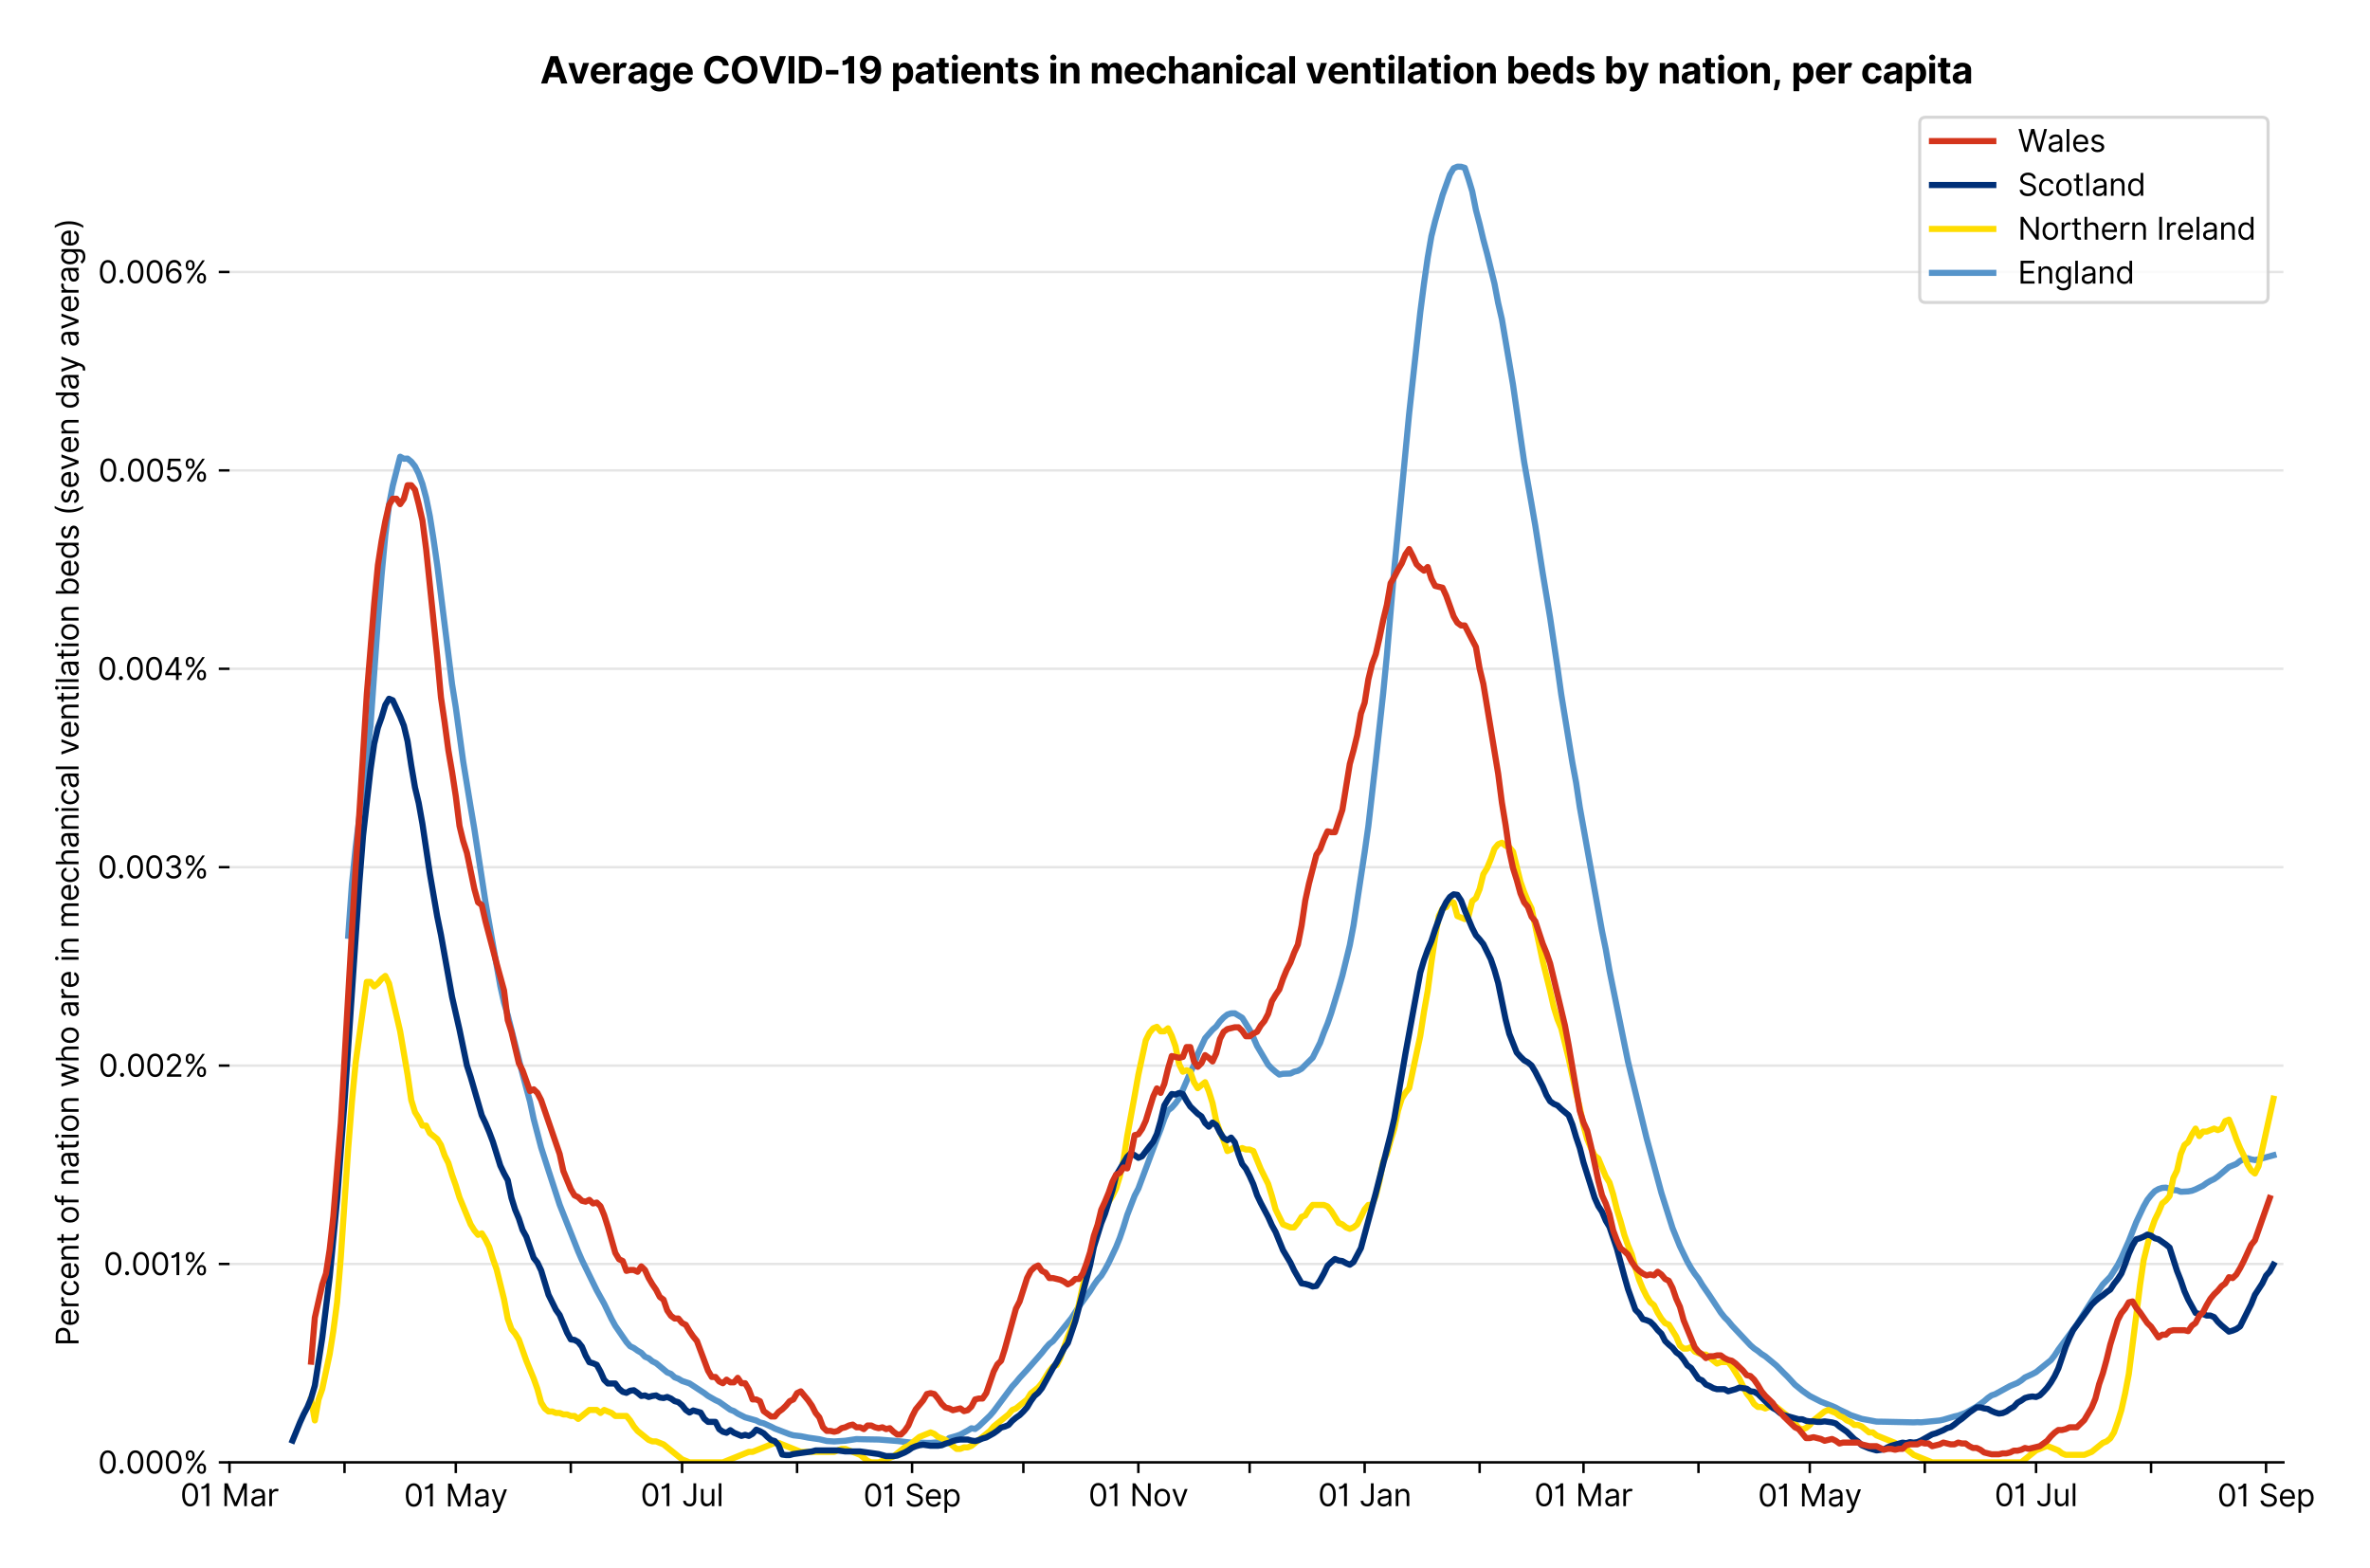 <?xml version="1.0" encoding="utf-8" standalone="no"?>
<!DOCTYPE svg PUBLIC "-//W3C//DTD SVG 1.1//EN"
  "http://www.w3.org/Graphics/SVG/1.1/DTD/svg11.dtd">
<svg version="1.1" viewBox="0 0 772.656 511.234" xmlns="http://www.w3.org/2000/svg" xmlns:xlink="http://www.w3.org/1999/xlink">
 <defs>
  <style type="text/css">*{stroke-linecap:butt;stroke-linejoin:round;}</style>
 </defs>
 <g id="figure_1">
  <g id="patch_1">
   <path d="M 0 511.234 
L 772.656 511.234 
L 772.656 0 
L 0 0 
z
" style="fill:#ffffff;"/>
  </g>
  <g id="axes_1">
   <g id="patch_2">
    <path d="M 74.825 476.745 
L 744.425 476.745 
L 744.425 33.225 
L 74.825 33.225 
z
" style="fill:#ffffff;"/>
   </g>
   <g id="matplotlib.axis_1">
    <g id="xtick_1">
     <g id="line2d_1">
      <defs>
       <path d="M 0 0 
L 0 3.5 
" id="m617d796c9f" style="stroke:#000000;stroke-width:0.8;"/>
      </defs>
      <g>
       <use style="stroke:#000000;stroke-width:0.8;" x="74.825" xlink:href="#m617d796c9f" y="476.745"/>
      </g>
     </g>
     <g id="text_1">
      <!-- 01 Mar -->
      <g transform="translate(58.788 491.018)scale(0.1 -0.1)">
       <defs>
        <path d="M 2000 -64 
Q 1230 -64 806 561 
Q 382 1186 382 2327 
Q 382 3459 809 4088 
Q 1236 4718 2000 4718 
Q 2764 4718 3191 4088 
Q 3618 3459 3618 2327 
Q 3618 1186 3194 561 
Q 2771 -64 2000 -64 
z
M 2000 436 
Q 2509 436 2791 927 
Q 3073 1418 3073 2327 
Q 3073 3234 2789 3730 
Q 2505 4227 2000 4227 
Q 1496 4227 1211 3730 
Q 927 3234 927 2327 
Q 927 1418 1210 927 
Q 1493 436 2000 436 
z
" id="Inter-Regular-30" transform="scale(0.016)"/>
        <path d="M 1973 4655 
L 1973 0 
L 1409 0 
L 1409 3836 
L 1373 3836 
Q 1341 3773 1209 3692 
Q 1077 3611 868 3551 
Q 659 3491 391 3491 
L 391 3964 
Q 661 3964 859 4061 
Q 1057 4159 1190 4291 
Q 1323 4423 1392 4529 
Q 1461 4636 1473 4655 
L 1973 4655 
z
" id="Inter-Regular-31" transform="scale(0.016)"/>
        <path id="Inter-Regular-20" transform="scale(0.016)"/>
        <path d="M 564 4655 
L 1236 4655 
L 2818 791 
L 2873 791 
L 4455 4655 
L 5127 4655 
L 5127 0 
L 4600 0 
L 4600 3536 
L 4555 3536 
L 3100 0 
L 2591 0 
L 1136 3536 
L 1091 3536 
L 1091 0 
L 564 0 
L 564 4655 
z
" id="Inter-Regular-4d" transform="scale(0.016)"/>
        <path d="M 1518 -82 
Q 1186 -82 916 44 
Q 646 170 486 410 
Q 327 650 327 991 
Q 327 1291 445 1478 
Q 564 1666 761 1773 
Q 959 1880 1199 1933 
Q 1439 1986 1682 2018 
Q 2000 2059 2199 2080 
Q 2398 2102 2490 2154 
Q 2582 2207 2582 2336 
L 2582 2355 
Q 2582 2691 2399 2877 
Q 2216 3064 1846 3064 
Q 1461 3064 1243 2895 
Q 1025 2727 936 2536 
L 427 2718 
Q 564 3036 792 3214 
Q 1021 3393 1292 3464 
Q 1564 3536 1827 3536 
Q 1996 3536 2215 3496 
Q 2434 3457 2640 3334 
Q 2846 3211 2982 2963 
Q 3118 2716 3118 2300 
L 3118 0 
L 2582 0 
L 2582 473 
L 2555 473 
Q 2500 359 2373 229 
Q 2246 100 2034 9 
Q 1823 -82 1518 -82 
z
M 1600 400 
Q 1918 400 2137 525 
Q 2357 650 2469 847 
Q 2582 1045 2582 1264 
L 2582 1755 
Q 2548 1714 2433 1681 
Q 2318 1648 2169 1624 
Q 2021 1600 1881 1583 
Q 1741 1566 1655 1555 
Q 1446 1527 1265 1467 
Q 1084 1407 974 1287 
Q 864 1168 864 964 
Q 864 684 1072 542 
Q 1280 400 1600 400 
z
" id="Inter-Regular-61" transform="scale(0.016)"/>
        <path d="M 491 0 
L 491 3491 
L 1009 3491 
L 1009 2964 
L 1046 2964 
Q 1139 3223 1389 3384 
Q 1639 3545 1955 3545 
Q 2100 3545 2209 3511 
Q 2318 3477 2400 3418 
L 2218 2964 
Q 2161 2993 2085 3010 
Q 2009 3027 1909 3027 
Q 1527 3027 1277 2794 
Q 1027 2561 1027 2209 
L 1027 0 
L 491 0 
z
" id="Inter-Regular-72" transform="scale(0.016)"/>
       </defs>
       <use xlink:href="#Inter-Regular-30"/>
       <use x="62.5" xlink:href="#Inter-Regular-31"/>
       <use x="106.676" xlink:href="#Inter-Regular-20"/>
       <use x="134.801" xlink:href="#Inter-Regular-4d"/>
       <use x="225.994" xlink:href="#Inter-Regular-61"/>
       <use x="282.386" xlink:href="#Inter-Regular-72"/>
      </g>
     </g>
    </g>
    <g id="xtick_2">
     <g id="line2d_2">
      <g>
       <use style="stroke:#000000;stroke-width:0.8;" x="112.315" xlink:href="#m617d796c9f" y="476.745"/>
      </g>
     </g>
    </g>
    <g id="xtick_3">
     <g id="line2d_3">
      <g>
       <use style="stroke:#000000;stroke-width:0.8;" x="148.597" xlink:href="#m617d796c9f" y="476.745"/>
      </g>
     </g>
     <g id="text_2">
      <!-- 01 May -->
      <g transform="translate(131.693 491.117)scale(0.1 -0.1)">
       <defs>
        <path d="M 818 -1355 
Q 682 -1355 575 -1333 
Q 468 -1311 427 -1291 
L 564 -818 
Q 857 -893 1053 -814 
Q 1250 -736 1391 -345 
L 1509 -18 
L 218 3491 
L 800 3491 
L 1764 709 
L 1800 709 
L 2764 3491 
L 3346 3491 
L 1846 -564 
Q 1550 -1355 818 -1355 
z
" id="Inter-Regular-79" transform="scale(0.016)"/>
       </defs>
       <use xlink:href="#Inter-Regular-30"/>
       <use x="62.5" xlink:href="#Inter-Regular-31"/>
       <use x="106.676" xlink:href="#Inter-Regular-20"/>
       <use x="134.801" xlink:href="#Inter-Regular-4d"/>
       <use x="225.994" xlink:href="#Inter-Regular-61"/>
       <use x="282.386" xlink:href="#Inter-Regular-79"/>
      </g>
     </g>
    </g>
    <g id="xtick_4">
     <g id="line2d_4">
      <g>
       <use style="stroke:#000000;stroke-width:0.8;" x="186.087" xlink:href="#m617d796c9f" y="476.745"/>
      </g>
     </g>
    </g>
    <g id="xtick_5">
     <g id="line2d_5">
      <g>
       <use style="stroke:#000000;stroke-width:0.8;" x="222.368" xlink:href="#m617d796c9f" y="476.745"/>
      </g>
     </g>
     <g id="text_3">
      <!-- 01 Jul -->
      <g transform="translate(208.824 491.018)scale(0.1 -0.1)">
       <defs>
        <path d="M 2346 4655 
L 2909 4655 
L 2909 1327 
Q 2909 657 2549 296 
Q 2189 -64 1582 -64 
Q 1200 -64 902 76 
Q 605 216 434 475 
Q 264 734 264 1091 
L 818 1091 
Q 818 795 1034 615 
Q 1250 436 1582 436 
Q 1948 436 2147 664 
Q 2346 893 2346 1327 
L 2346 4655 
z
" id="Inter-Regular-4a" transform="scale(0.016)"/>
        <path d="M 2691 1427 
L 2691 3491 
L 3227 3491 
L 3227 0 
L 2691 0 
L 2691 591 
L 2655 591 
Q 2532 325 2273 140 
Q 2014 -45 1618 -45 
Q 1127 -45 809 280 
Q 491 605 491 1273 
L 491 3491 
L 1027 3491 
L 1027 1309 
Q 1027 927 1242 700 
Q 1457 473 1791 473 
Q 1991 473 2199 575 
Q 2407 677 2549 888 
Q 2691 1100 2691 1427 
z
" id="Inter-Regular-75" transform="scale(0.016)"/>
        <path d="M 1027 4655 
L 1027 0 
L 491 0 
L 491 4655 
L 1027 4655 
z
" id="Inter-Regular-6c" transform="scale(0.016)"/>
       </defs>
       <use xlink:href="#Inter-Regular-30"/>
       <use x="62.5" xlink:href="#Inter-Regular-31"/>
       <use x="106.676" xlink:href="#Inter-Regular-20"/>
       <use x="134.801" xlink:href="#Inter-Regular-4a"/>
       <use x="189.063" xlink:href="#Inter-Regular-75"/>
       <use x="247.159" xlink:href="#Inter-Regular-6c"/>
      </g>
     </g>
    </g>
    <g id="xtick_6">
     <g id="line2d_6">
      <g>
       <use style="stroke:#000000;stroke-width:0.8;" x="259.858" xlink:href="#m617d796c9f" y="476.745"/>
      </g>
     </g>
    </g>
    <g id="xtick_7">
     <g id="line2d_7">
      <g>
       <use style="stroke:#000000;stroke-width:0.8;" x="297.349" xlink:href="#m617d796c9f" y="476.745"/>
      </g>
     </g>
     <g id="text_4">
      <!-- 01 Sep -->
      <g transform="translate(281.461 491.117)scale(0.1 -0.1)">
       <defs>
        <path d="M 3109 3491 
Q 3068 3836 2777 4027 
Q 2486 4218 2064 4218 
Q 1600 4218 1318 3999 
Q 1036 3780 1036 3445 
Q 1036 3195 1189 3042 
Q 1343 2889 1553 2803 
Q 1764 2718 1936 2673 
L 2409 2545 
Q 2591 2498 2815 2414 
Q 3039 2330 3244 2185 
Q 3450 2041 3584 1816 
Q 3718 1591 3718 1264 
Q 3718 886 3521 581 
Q 3325 277 2949 97 
Q 2573 -82 2036 -82 
Q 1286 -82 845 272 
Q 405 627 364 1200 
L 946 1200 
Q 968 936 1124 764 
Q 1280 593 1519 510 
Q 1759 427 2036 427 
Q 2359 427 2616 533 
Q 2873 639 3023 828 
Q 3173 1018 3173 1273 
Q 3173 1505 3043 1650 
Q 2914 1795 2702 1886 
Q 2491 1977 2246 2045 
L 1673 2209 
Q 1127 2366 809 2657 
Q 491 2948 491 3418 
Q 491 3809 703 4101 
Q 916 4393 1276 4555 
Q 1636 4718 2082 4718 
Q 2532 4718 2882 4558 
Q 3232 4398 3437 4120 
Q 3643 3843 3655 3491 
L 3109 3491 
z
" id="Inter-Regular-53" transform="scale(0.016)"/>
        <path d="M 1955 -73 
Q 1450 -73 1085 151 
Q 721 375 524 778 
Q 327 1182 327 1718 
Q 327 2255 524 2665 
Q 721 3075 1074 3305 
Q 1427 3536 1900 3536 
Q 2173 3536 2439 3445 
Q 2705 3355 2923 3151 
Q 3141 2948 3270 2614 
Q 3400 2280 3400 1791 
L 3400 1564 
L 866 1564 
Q 884 1005 1183 707 
Q 1482 409 1955 409 
Q 2271 409 2498 545 
Q 2725 682 2827 955 
L 3346 809 
Q 3223 414 2854 170 
Q 2486 -73 1955 -73 
z
M 866 2027 
L 2855 2027 
Q 2855 2470 2595 2762 
Q 2336 3055 1900 3055 
Q 1593 3055 1368 2911 
Q 1143 2768 1013 2533 
Q 884 2298 866 2027 
z
" id="Inter-Regular-65" transform="scale(0.016)"/>
        <path d="M 491 -1309 
L 491 3491 
L 1009 3491 
L 1009 2936 
L 1073 2936 
Q 1132 3027 1237 3169 
Q 1343 3311 1542 3423 
Q 1741 3536 2082 3536 
Q 2523 3536 2859 3315 
Q 3196 3095 3384 2690 
Q 3573 2286 3573 1736 
Q 3573 1182 3384 776 
Q 3196 370 2861 148 
Q 2527 -73 2091 -73 
Q 1755 -73 1552 39 
Q 1350 152 1241 296 
Q 1132 441 1073 536 
L 1027 536 
L 1027 -1309 
L 491 -1309 
z
M 1018 1745 
Q 1018 1152 1276 780 
Q 1534 409 2018 409 
Q 2355 409 2581 587 
Q 2807 766 2921 1069 
Q 3036 1373 3036 1745 
Q 3036 2114 2923 2410 
Q 2811 2707 2585 2881 
Q 2359 3055 2018 3055 
Q 1527 3055 1272 2693 
Q 1018 2332 1018 1745 
z
" id="Inter-Regular-70" transform="scale(0.016)"/>
       </defs>
       <use xlink:href="#Inter-Regular-30"/>
       <use x="62.5" xlink:href="#Inter-Regular-31"/>
       <use x="106.676" xlink:href="#Inter-Regular-20"/>
       <use x="134.801" xlink:href="#Inter-Regular-53"/>
       <use x="198.58" xlink:href="#Inter-Regular-65"/>
       <use x="256.818" xlink:href="#Inter-Regular-70"/>
      </g>
     </g>
    </g>
    <g id="xtick_8">
     <g id="line2d_8">
      <g>
       <use style="stroke:#000000;stroke-width:0.8;" x="333.63" xlink:href="#m617d796c9f" y="476.745"/>
      </g>
     </g>
    </g>
    <g id="xtick_9">
     <g id="line2d_9">
      <g>
       <use style="stroke:#000000;stroke-width:0.8;" x="371.12" xlink:href="#m617d796c9f" y="476.745"/>
      </g>
     </g>
     <g id="text_5">
      <!-- 01 Nov -->
      <g transform="translate(354.849 491.018)scale(0.1 -0.1)">
       <defs>
        <path d="M 4255 4655 
L 4255 0 
L 3709 0 
L 1173 3655 
L 1127 3655 
L 1127 0 
L 564 0 
L 564 4655 
L 1109 4655 
L 3655 991 
L 3700 991 
L 3700 4655 
L 4255 4655 
z
" id="Inter-Regular-4e" transform="scale(0.016)"/>
        <path d="M 1909 -73 
Q 1436 -73 1080 152 
Q 725 377 526 781 
Q 327 1186 327 1727 
Q 327 2273 526 2679 
Q 725 3086 1080 3311 
Q 1436 3536 1909 3536 
Q 2382 3536 2737 3311 
Q 3093 3086 3292 2679 
Q 3491 2273 3491 1727 
Q 3491 1186 3292 781 
Q 3093 377 2737 152 
Q 2382 -73 1909 -73 
z
M 1909 409 
Q 2268 409 2500 593 
Q 2732 777 2843 1077 
Q 2955 1377 2955 1727 
Q 2955 2077 2843 2379 
Q 2732 2682 2500 2868 
Q 2268 3055 1909 3055 
Q 1550 3055 1318 2868 
Q 1086 2682 975 2379 
Q 864 2077 864 1727 
Q 864 1377 975 1077 
Q 1086 777 1318 593 
Q 1550 409 1909 409 
z
" id="Inter-Regular-6f" transform="scale(0.016)"/>
        <path d="M 3346 3491 
L 2055 0 
L 1509 0 
L 218 3491 
L 800 3491 
L 1764 709 
L 1800 709 
L 2764 3491 
L 3346 3491 
z
" id="Inter-Regular-76" transform="scale(0.016)"/>
       </defs>
       <use xlink:href="#Inter-Regular-30"/>
       <use x="62.5" xlink:href="#Inter-Regular-31"/>
       <use x="106.676" xlink:href="#Inter-Regular-20"/>
       <use x="134.801" xlink:href="#Inter-Regular-4e"/>
       <use x="210.085" xlink:href="#Inter-Regular-6f"/>
       <use x="269.744" xlink:href="#Inter-Regular-76"/>
      </g>
     </g>
    </g>
    <g id="xtick_10">
     <g id="line2d_10">
      <g>
       <use style="stroke:#000000;stroke-width:0.8;" x="407.401" xlink:href="#m617d796c9f" y="476.745"/>
      </g>
     </g>
    </g>
    <g id="xtick_11">
     <g id="line2d_11">
      <g>
       <use style="stroke:#000000;stroke-width:0.8;" x="444.892" xlink:href="#m617d796c9f" y="476.745"/>
      </g>
     </g>
     <g id="text_6">
      <!-- 01 Jan -->
      <g transform="translate(429.693 491.018)scale(0.1 -0.1)">
       <defs>
        <path d="M 1027 2100 
L 1027 0 
L 491 0 
L 491 3491 
L 1009 3491 
L 1009 2945 
L 1055 2945 
Q 1177 3211 1427 3373 
Q 1677 3536 2073 3536 
Q 2602 3536 2928 3211 
Q 3255 2886 3255 2218 
L 3255 0 
L 2718 0 
L 2718 2182 
Q 2718 2593 2504 2824 
Q 2291 3055 1918 3055 
Q 1534 3055 1280 2806 
Q 1027 2557 1027 2100 
z
" id="Inter-Regular-6e" transform="scale(0.016)"/>
       </defs>
       <use xlink:href="#Inter-Regular-30"/>
       <use x="62.5" xlink:href="#Inter-Regular-31"/>
       <use x="106.676" xlink:href="#Inter-Regular-20"/>
       <use x="134.801" xlink:href="#Inter-Regular-4a"/>
       <use x="189.063" xlink:href="#Inter-Regular-61"/>
       <use x="245.455" xlink:href="#Inter-Regular-6e"/>
      </g>
     </g>
    </g>
    <g id="xtick_12">
     <g id="line2d_12">
      <g>
       <use style="stroke:#000000;stroke-width:0.8;" x="482.382" xlink:href="#m617d796c9f" y="476.745"/>
      </g>
     </g>
    </g>
    <g id="xtick_13">
     <g id="line2d_13">
      <g>
       <use style="stroke:#000000;stroke-width:0.8;" x="516.245" xlink:href="#m617d796c9f" y="476.745"/>
      </g>
     </g>
     <g id="text_7">
      <!-- 01 Mar -->
      <g transform="translate(500.208 491.018)scale(0.1 -0.1)">
       <use xlink:href="#Inter-Regular-30"/>
       <use x="62.5" xlink:href="#Inter-Regular-31"/>
       <use x="106.676" xlink:href="#Inter-Regular-20"/>
       <use x="134.801" xlink:href="#Inter-Regular-4d"/>
       <use x="225.994" xlink:href="#Inter-Regular-61"/>
       <use x="282.386" xlink:href="#Inter-Regular-72"/>
      </g>
     </g>
    </g>
    <g id="xtick_14">
     <g id="line2d_14">
      <g>
       <use style="stroke:#000000;stroke-width:0.8;" x="553.735" xlink:href="#m617d796c9f" y="476.745"/>
      </g>
     </g>
    </g>
    <g id="xtick_15">
     <g id="line2d_15">
      <g>
       <use style="stroke:#000000;stroke-width:0.8;" x="590.016" xlink:href="#m617d796c9f" y="476.745"/>
      </g>
     </g>
     <g id="text_8">
      <!-- 01 May -->
      <g transform="translate(573.113 491.117)scale(0.1 -0.1)">
       <use xlink:href="#Inter-Regular-30"/>
       <use x="62.5" xlink:href="#Inter-Regular-31"/>
       <use x="106.676" xlink:href="#Inter-Regular-20"/>
       <use x="134.801" xlink:href="#Inter-Regular-4d"/>
       <use x="225.994" xlink:href="#Inter-Regular-61"/>
       <use x="282.386" xlink:href="#Inter-Regular-79"/>
      </g>
     </g>
    </g>
    <g id="xtick_16">
     <g id="line2d_16">
      <g>
       <use style="stroke:#000000;stroke-width:0.8;" x="627.507" xlink:href="#m617d796c9f" y="476.745"/>
      </g>
     </g>
    </g>
    <g id="xtick_17">
     <g id="line2d_17">
      <g>
       <use style="stroke:#000000;stroke-width:0.8;" x="663.788" xlink:href="#m617d796c9f" y="476.745"/>
      </g>
     </g>
     <g id="text_9">
      <!-- 01 Jul -->
      <g transform="translate(650.244 491.018)scale(0.1 -0.1)">
       <use xlink:href="#Inter-Regular-30"/>
       <use x="62.5" xlink:href="#Inter-Regular-31"/>
       <use x="106.676" xlink:href="#Inter-Regular-20"/>
       <use x="134.801" xlink:href="#Inter-Regular-4a"/>
       <use x="189.063" xlink:href="#Inter-Regular-75"/>
       <use x="247.159" xlink:href="#Inter-Regular-6c"/>
      </g>
     </g>
    </g>
    <g id="xtick_18">
     <g id="line2d_18">
      <g>
       <use style="stroke:#000000;stroke-width:0.8;" x="701.278" xlink:href="#m617d796c9f" y="476.745"/>
      </g>
     </g>
    </g>
    <g id="xtick_19">
     <g id="line2d_19">
      <g>
       <use style="stroke:#000000;stroke-width:0.8;" x="738.769" xlink:href="#m617d796c9f" y="476.745"/>
      </g>
     </g>
     <g id="text_10">
      <!-- 01 Sep -->
      <g transform="translate(722.881 491.117)scale(0.1 -0.1)">
       <use xlink:href="#Inter-Regular-30"/>
       <use x="62.5" xlink:href="#Inter-Regular-31"/>
       <use x="106.676" xlink:href="#Inter-Regular-20"/>
       <use x="134.801" xlink:href="#Inter-Regular-53"/>
       <use x="198.58" xlink:href="#Inter-Regular-65"/>
       <use x="256.818" xlink:href="#Inter-Regular-70"/>
      </g>
     </g>
    </g>
   </g>
   <g id="matplotlib.axis_2">
    <g id="ytick_1">
     <g id="line2d_20">
      <path clip-path="url(#pa45f95a8dc)" d="M 74.825 476.745 
L 744.425 476.745 
" style="fill:none;stroke:#e5e5e5;stroke-linecap:square;stroke-width:0.8;"/>
     </g>
     <g id="line2d_21">
      <defs>
       <path d="M 0 0 
L -3.5 0 
" id="m8f944f054a" style="stroke:#000000;stroke-width:0.8;"/>
      </defs>
      <g>
       <use style="stroke:#000000;stroke-width:0.8;" x="74.825" xlink:href="#m8f944f054a" y="476.745"/>
      </g>
     </g>
     <g id="text_11">
      <!-- 0.000% -->
      <g transform="translate(31.944 480.382)scale(0.1 -0.1)">
       <defs>
        <path d="M 882 -36 
Q 714 -36 593 84 
Q 473 205 473 373 
Q 473 541 593 661 
Q 714 782 882 782 
Q 1050 782 1170 661 
Q 1291 541 1291 373 
Q 1291 205 1170 84 
Q 1050 -36 882 -36 
z
" id="Inter-Regular-2e" transform="scale(0.016)"/>
        <path d="M 2855 873 
L 2855 1118 
Q 2855 1373 2960 1585 
Q 3066 1798 3269 1926 
Q 3473 2055 3764 2055 
Q 4059 2055 4259 1926 
Q 4459 1798 4561 1585 
Q 4664 1373 4664 1118 
L 4664 873 
Q 4664 618 4560 405 
Q 4457 193 4256 64 
Q 4055 -64 3764 -64 
Q 3468 -64 3266 64 
Q 3064 193 2959 405 
Q 2855 618 2855 873 
z
M 536 3536 
L 536 3782 
Q 536 4036 642 4248 
Q 748 4461 951 4589 
Q 1155 4718 1446 4718 
Q 1741 4718 1941 4589 
Q 2141 4461 2243 4248 
Q 2346 4036 2346 3782 
L 2346 3536 
Q 2346 3282 2242 3069 
Q 2139 2857 1937 2728 
Q 1736 2600 1446 2600 
Q 1150 2600 948 2728 
Q 746 2857 641 3069 
Q 536 3282 536 3536 
z
M 709 0 
L 3909 4655 
L 4427 4655 
L 1227 0 
L 709 0 
z
M 3318 1118 
L 3318 873 
Q 3318 661 3418 494 
Q 3518 327 3764 327 
Q 4002 327 4101 494 
Q 4200 661 4200 873 
L 4200 1118 
Q 4200 1330 4104 1497 
Q 4009 1664 3764 1664 
Q 3525 1664 3421 1497 
Q 3318 1330 3318 1118 
z
M 1000 3782 
L 1000 3536 
Q 1000 3325 1100 3158 
Q 1200 2991 1446 2991 
Q 1684 2991 1783 3158 
Q 1882 3325 1882 3536 
L 1882 3782 
Q 1882 3993 1786 4160 
Q 1691 4327 1446 4327 
Q 1207 4327 1103 4160 
Q 1000 3993 1000 3782 
z
" id="Inter-Regular-25" transform="scale(0.016)"/>
       </defs>
       <use xlink:href="#Inter-Regular-30"/>
       <use x="62.5" xlink:href="#Inter-Regular-2e"/>
       <use x="90.057" xlink:href="#Inter-Regular-30"/>
       <use x="152.557" xlink:href="#Inter-Regular-30"/>
       <use x="215.057" xlink:href="#Inter-Regular-30"/>
       <use x="277.557" xlink:href="#Inter-Regular-25"/>
      </g>
     </g>
    </g>
    <g id="ytick_2">
     <g id="line2d_22">
      <path clip-path="url(#pa45f95a8dc)" d="M 74.825 412.067 
L 744.425 412.067 
" style="fill:none;stroke:#e5e5e5;stroke-linecap:square;stroke-width:0.8;"/>
     </g>
     <g id="line2d_23">
      <g>
       <use style="stroke:#000000;stroke-width:0.8;" x="74.825" xlink:href="#m8f944f054a" y="412.067"/>
      </g>
     </g>
     <g id="text_12">
      <!-- 0.001% -->
      <g transform="translate(33.777 415.704)scale(0.1 -0.1)">
       <use xlink:href="#Inter-Regular-30"/>
       <use x="62.5" xlink:href="#Inter-Regular-2e"/>
       <use x="90.057" xlink:href="#Inter-Regular-30"/>
       <use x="152.557" xlink:href="#Inter-Regular-30"/>
       <use x="215.057" xlink:href="#Inter-Regular-31"/>
       <use x="259.233" xlink:href="#Inter-Regular-25"/>
      </g>
     </g>
    </g>
    <g id="ytick_3">
     <g id="line2d_24">
      <path clip-path="url(#pa45f95a8dc)" d="M 74.825 347.389 
L 744.425 347.389 
" style="fill:none;stroke:#e5e5e5;stroke-linecap:square;stroke-width:0.8;"/>
     </g>
     <g id="line2d_25">
      <g>
       <use style="stroke:#000000;stroke-width:0.8;" x="74.825" xlink:href="#m8f944f054a" y="347.389"/>
      </g>
     </g>
     <g id="text_13">
      <!-- 0.002% -->
      <g transform="translate(32.142 351.026)scale(0.1 -0.1)">
       <defs>
        <path d="M 482 0 
L 482 409 
L 2018 2091 
Q 2289 2386 2464 2605 
Q 2639 2825 2724 3019 
Q 2809 3214 2809 3427 
Q 2809 3795 2553 4011 
Q 2298 4227 1918 4227 
Q 1514 4227 1275 3985 
Q 1036 3743 1036 3345 
L 500 3345 
Q 500 3755 688 4064 
Q 877 4373 1203 4545 
Q 1530 4718 1936 4718 
Q 2346 4718 2661 4545 
Q 2977 4373 3156 4079 
Q 3336 3786 3336 3427 
Q 3336 3170 3244 2926 
Q 3152 2682 2926 2383 
Q 2700 2084 2300 1655 
L 1255 536 
L 1255 500 
L 3418 500 
L 3418 0 
L 482 0 
z
" id="Inter-Regular-32" transform="scale(0.016)"/>
       </defs>
       <use xlink:href="#Inter-Regular-30"/>
       <use x="62.5" xlink:href="#Inter-Regular-2e"/>
       <use x="90.057" xlink:href="#Inter-Regular-30"/>
       <use x="152.557" xlink:href="#Inter-Regular-30"/>
       <use x="215.057" xlink:href="#Inter-Regular-32"/>
       <use x="275.568" xlink:href="#Inter-Regular-25"/>
      </g>
     </g>
    </g>
    <g id="ytick_4">
     <g id="line2d_26">
      <path clip-path="url(#pa45f95a8dc)" d="M 74.825 282.711 
L 744.425 282.711 
" style="fill:none;stroke:#e5e5e5;stroke-linecap:square;stroke-width:0.8;"/>
     </g>
     <g id="line2d_27">
      <g>
       <use style="stroke:#000000;stroke-width:0.8;" x="74.825" xlink:href="#m8f944f054a" y="282.711"/>
      </g>
     </g>
     <g id="text_14">
      <!-- 0.003% -->
      <g transform="translate(31.83 286.348)scale(0.1 -0.1)">
       <defs>
        <path d="M 2055 -64 
Q 1605 -64 1253 90 
Q 902 245 696 521 
Q 491 798 473 1164 
L 1046 1164 
Q 1071 827 1356 631 
Q 1641 436 2046 436 
Q 2493 436 2783 664 
Q 3073 893 3073 1264 
Q 3073 1650 2787 1893 
Q 2502 2136 1973 2136 
L 1600 2136 
L 1600 2636 
L 1973 2636 
Q 2386 2636 2647 2856 
Q 2909 3077 2909 3445 
Q 2909 3798 2679 4012 
Q 2450 4227 2064 4227 
Q 1823 4227 1610 4139 
Q 1398 4052 1264 3887 
Q 1130 3723 1118 3491 
L 573 3491 
Q 586 3857 793 4133 
Q 1000 4409 1335 4563 
Q 1671 4718 2073 4718 
Q 2505 4718 2814 4544 
Q 3123 4370 3289 4086 
Q 3455 3802 3455 3473 
Q 3455 3080 3249 2802 
Q 3043 2525 2691 2418 
L 2691 2382 
Q 3132 2309 3379 2008 
Q 3627 1707 3627 1264 
Q 3627 884 3421 583 
Q 3216 282 2861 109 
Q 2507 -64 2055 -64 
z
" id="Inter-Regular-33" transform="scale(0.016)"/>
       </defs>
       <use xlink:href="#Inter-Regular-30"/>
       <use x="62.5" xlink:href="#Inter-Regular-2e"/>
       <use x="90.057" xlink:href="#Inter-Regular-30"/>
       <use x="152.557" xlink:href="#Inter-Regular-30"/>
       <use x="215.057" xlink:href="#Inter-Regular-33"/>
       <use x="278.693" xlink:href="#Inter-Regular-25"/>
      </g>
     </g>
    </g>
    <g id="ytick_5">
     <g id="line2d_28">
      <path clip-path="url(#pa45f95a8dc)" d="M 74.825 218.033 
L 744.425 218.033 
" style="fill:none;stroke:#e5e5e5;stroke-linecap:square;stroke-width:0.8;"/>
     </g>
     <g id="line2d_29">
      <g>
       <use style="stroke:#000000;stroke-width:0.8;" x="74.825" xlink:href="#m8f944f054a" y="218.033"/>
      </g>
     </g>
     <g id="text_15">
      <!-- 0.004% -->
      <g transform="translate(31.773 221.67)scale(0.1 -0.1)">
       <defs>
        <path d="M 373 955 
L 373 1418 
L 2418 4655 
L 3100 4655 
L 3100 1455 
L 3736 1455 
L 3736 955 
L 3100 955 
L 3100 0 
L 2564 0 
L 2564 955 
L 373 955 
z
M 2564 1455 
L 2564 3936 
L 2527 3936 
L 982 1491 
L 982 1455 
L 2564 1455 
z
" id="Inter-Regular-34" transform="scale(0.016)"/>
       </defs>
       <use xlink:href="#Inter-Regular-30"/>
       <use x="62.5" xlink:href="#Inter-Regular-2e"/>
       <use x="90.057" xlink:href="#Inter-Regular-30"/>
       <use x="152.557" xlink:href="#Inter-Regular-30"/>
       <use x="215.057" xlink:href="#Inter-Regular-34"/>
       <use x="279.261" xlink:href="#Inter-Regular-25"/>
      </g>
     </g>
    </g>
    <g id="ytick_6">
     <g id="line2d_30">
      <path clip-path="url(#pa45f95a8dc)" d="M 74.825 153.355 
L 744.425 153.355 
" style="fill:none;stroke:#e5e5e5;stroke-linecap:square;stroke-width:0.8;"/>
     </g>
     <g id="line2d_31">
      <g>
       <use style="stroke:#000000;stroke-width:0.8;" x="74.825" xlink:href="#m8f944f054a" y="153.355"/>
      </g>
     </g>
     <g id="text_16">
      <!-- 0.005% -->
      <g transform="translate(32.114 156.992)scale(0.1 -0.1)">
       <defs>
        <path d="M 1936 -64 
Q 1536 -64 1216 95 
Q 896 255 702 532 
Q 509 809 491 1164 
L 1036 1164 
Q 1068 848 1324 642 
Q 1580 436 1936 436 
Q 2223 436 2447 570 
Q 2671 705 2799 940 
Q 2927 1175 2927 1473 
Q 2927 1777 2794 2017 
Q 2661 2257 2429 2395 
Q 2198 2534 1900 2536 
Q 1686 2539 1461 2472 
Q 1236 2405 1091 2300 
L 564 2364 
L 846 4655 
L 3264 4655 
L 3264 4155 
L 1318 4155 
L 1155 2782 
L 1182 2782 
Q 1325 2895 1541 2970 
Q 1757 3045 1991 3045 
Q 2418 3045 2753 2842 
Q 3089 2639 3281 2286 
Q 3473 1934 3473 1482 
Q 3473 1036 3274 687 
Q 3075 339 2727 137 
Q 2380 -64 1936 -64 
z
" id="Inter-Regular-35" transform="scale(0.016)"/>
       </defs>
       <use xlink:href="#Inter-Regular-30"/>
       <use x="62.5" xlink:href="#Inter-Regular-2e"/>
       <use x="90.057" xlink:href="#Inter-Regular-30"/>
       <use x="152.557" xlink:href="#Inter-Regular-30"/>
       <use x="215.057" xlink:href="#Inter-Regular-35"/>
       <use x="275.852" xlink:href="#Inter-Regular-25"/>
      </g>
     </g>
    </g>
    <g id="ytick_7">
     <g id="line2d_32">
      <path clip-path="url(#pa45f95a8dc)" d="M 74.825 88.677 
L 744.425 88.677 
" style="fill:none;stroke:#e5e5e5;stroke-linecap:square;stroke-width:0.8;"/>
     </g>
     <g id="line2d_33">
      <g>
       <use style="stroke:#000000;stroke-width:0.8;" x="74.825" xlink:href="#m8f944f054a" y="88.677"/>
      </g>
     </g>
     <g id="text_17">
      <!-- 0.006% -->
      <g transform="translate(31.958 92.314)scale(0.1 -0.1)">
       <defs>
        <path d="M 2027 -64 
Q 1741 -59 1454 45 
Q 1168 150 932 399 
Q 696 648 552 1074 
Q 409 1500 409 2145 
Q 409 3386 861 4056 
Q 1314 4727 2100 4727 
Q 2686 4727 3073 4384 
Q 3461 4041 3546 3491 
L 2991 3491 
Q 2914 3811 2691 4019 
Q 2468 4227 2100 4227 
Q 1559 4227 1249 3755 
Q 939 3284 936 2427 
L 973 2427 
Q 1164 2716 1461 2880 
Q 1759 3045 2118 3045 
Q 2518 3045 2850 2846 
Q 3182 2648 3382 2299 
Q 3582 1950 3582 1500 
Q 3582 1068 3389 710 
Q 3196 352 2847 142 
Q 2498 -68 2027 -64 
z
M 2027 436 
Q 2314 436 2542 579 
Q 2771 723 2903 964 
Q 3036 1205 3036 1500 
Q 3036 1789 2908 2026 
Q 2780 2264 2556 2404 
Q 2332 2545 2046 2545 
Q 1757 2545 1525 2397 
Q 1293 2250 1157 2010 
Q 1021 1770 1018 1491 
Q 1018 1214 1149 973 
Q 1280 732 1508 584 
Q 1736 436 2027 436 
z
" id="Inter-Regular-36" transform="scale(0.016)"/>
       </defs>
       <use xlink:href="#Inter-Regular-30"/>
       <use x="62.5" xlink:href="#Inter-Regular-2e"/>
       <use x="90.057" xlink:href="#Inter-Regular-30"/>
       <use x="152.557" xlink:href="#Inter-Regular-30"/>
       <use x="215.057" xlink:href="#Inter-Regular-36"/>
       <use x="277.415" xlink:href="#Inter-Regular-25"/>
      </g>
     </g>
    </g>
    <g id="text_18">
     <!-- Percent of nation who are in mechanical ventilation beds (seven day average) -->
     <g transform="translate(25.614 438.816)rotate(-90)scale(0.1 -0.1)">
      <defs>
       <path d="M 564 0 
L 564 4655 
L 2136 4655 
Q 2684 4655 3033 4458 
Q 3382 4261 3550 3927 
Q 3718 3593 3718 3182 
Q 3718 2770 3551 2434 
Q 3384 2098 3036 1899 
Q 2689 1700 2146 1700 
L 1127 1700 
L 1127 0 
L 564 0 
z
M 1127 2200 
L 2127 2200 
Q 2689 2200 2926 2482 
Q 3164 2764 3164 3182 
Q 3164 3602 2925 3878 
Q 2686 4155 2118 4155 
L 1127 4155 
L 1127 2200 
z
" id="Inter-Regular-50" transform="scale(0.016)"/>
       <path d="M 1909 -73 
Q 1418 -73 1063 159 
Q 709 391 518 798 
Q 327 1205 327 1727 
Q 327 2259 524 2667 
Q 721 3075 1074 3305 
Q 1427 3536 1900 3536 
Q 2268 3536 2563 3400 
Q 2859 3264 3047 3018 
Q 3236 2773 3282 2445 
L 2746 2445 
Q 2684 2684 2474 2869 
Q 2264 3055 1909 3055 
Q 1439 3055 1151 2697 
Q 864 2339 864 1745 
Q 864 1139 1148 774 
Q 1432 409 1909 409 
Q 2223 409 2447 570 
Q 2671 732 2746 1018 
L 3282 1018 
Q 3236 709 3058 462 
Q 2880 216 2588 71 
Q 2296 -73 1909 -73 
z
" id="Inter-Regular-63" transform="scale(0.016)"/>
       <path d="M 2009 3491 
L 2009 3036 
L 1264 3036 
L 1264 1000 
Q 1264 773 1331 660 
Q 1398 548 1503 510 
Q 1609 473 1727 473 
Q 1816 473 1873 483 
Q 1930 493 1964 500 
L 2073 18 
Q 2018 -2 1920 -23 
Q 1823 -45 1673 -45 
Q 1446 -45 1228 52 
Q 1011 150 869 350 
Q 727 550 727 855 
L 727 3036 
L 200 3036 
L 200 3491 
L 727 3491 
L 727 4327 
L 1264 4327 
L 1264 3491 
L 2009 3491 
z
" id="Inter-Regular-74" transform="scale(0.016)"/>
       <path d="M 2046 3491 
L 2046 3036 
L 1264 3036 
L 1264 0 
L 727 0 
L 727 3036 
L 164 3036 
L 164 3491 
L 727 3491 
L 727 3973 
Q 727 4273 868 4473 
Q 1009 4673 1234 4773 
Q 1459 4873 1709 4873 
Q 1907 4873 2032 4841 
Q 2157 4809 2218 4782 
L 2064 4318 
Q 2023 4332 1951 4352 
Q 1880 4373 1764 4373 
Q 1498 4373 1381 4239 
Q 1264 4105 1264 3845 
L 1264 3491 
L 2046 3491 
z
" id="Inter-Regular-66" transform="scale(0.016)"/>
       <path d="M 491 0 
L 491 3491 
L 1027 3491 
L 1027 0 
L 491 0 
z
M 764 4073 
Q 607 4073 494 4179 
Q 382 4286 382 4436 
Q 382 4586 494 4693 
Q 607 4800 764 4800 
Q 921 4800 1033 4693 
Q 1146 4586 1146 4436 
Q 1146 4286 1033 4179 
Q 921 4073 764 4073 
z
" id="Inter-Regular-69" transform="scale(0.016)"/>
       <path d="M 1282 0 
L 218 3491 
L 782 3491 
L 1536 818 
L 1573 818 
L 2318 3491 
L 2891 3491 
L 3627 827 
L 3664 827 
L 4418 3491 
L 4982 3491 
L 3918 0 
L 3391 0 
L 2627 2682 
L 2573 2682 
L 1809 0 
L 1282 0 
z
" id="Inter-Regular-77" transform="scale(0.016)"/>
       <path d="M 1027 2100 
L 1027 0 
L 491 0 
L 491 4655 
L 1027 4655 
L 1027 2945 
L 1073 2945 
Q 1196 3216 1442 3376 
Q 1689 3536 2100 3536 
Q 2636 3536 2963 3213 
Q 3291 2891 3291 2218 
L 3291 0 
L 2755 0 
L 2755 2182 
Q 2755 2598 2540 2826 
Q 2325 3055 1946 3055 
Q 1548 3055 1287 2806 
Q 1027 2557 1027 2100 
z
" id="Inter-Regular-68" transform="scale(0.016)"/>
       <path d="M 491 0 
L 491 3491 
L 1009 3491 
L 1009 2945 
L 1055 2945 
Q 1164 3225 1407 3380 
Q 1650 3536 1991 3536 
Q 2336 3536 2567 3380 
Q 2798 3225 2927 2945 
L 2964 2945 
Q 3098 3216 3366 3376 
Q 3634 3536 4009 3536 
Q 4477 3536 4775 3244 
Q 5073 2952 5073 2336 
L 5073 0 
L 4536 0 
L 4536 2336 
Q 4536 2723 4325 2889 
Q 4114 3055 3827 3055 
Q 3459 3055 3257 2833 
Q 3055 2611 3055 2273 
L 3055 0 
L 2509 0 
L 2509 2391 
Q 2509 2689 2316 2872 
Q 2123 3055 1818 3055 
Q 1609 3055 1428 2943 
Q 1248 2832 1137 2635 
Q 1027 2439 1027 2182 
L 1027 0 
L 491 0 
z
" id="Inter-Regular-6d" transform="scale(0.016)"/>
       <path d="M 564 0 
L 564 4655 
L 1100 4655 
L 1100 2936 
L 1146 2936 
Q 1205 3027 1310 3169 
Q 1416 3311 1615 3423 
Q 1814 3536 2155 3536 
Q 2596 3536 2932 3315 
Q 3268 3095 3457 2690 
Q 3646 2286 3646 1736 
Q 3646 1182 3457 776 
Q 3268 370 2934 148 
Q 2600 -73 2164 -73 
Q 1827 -73 1625 39 
Q 1423 152 1314 296 
Q 1205 441 1146 536 
L 1082 536 
L 1082 0 
L 564 0 
z
M 1091 1745 
Q 1091 1152 1349 780 
Q 1607 409 2091 409 
Q 2427 409 2653 587 
Q 2880 766 2994 1069 
Q 3109 1373 3109 1745 
Q 3109 2114 2996 2410 
Q 2884 2707 2658 2881 
Q 2432 3055 2091 3055 
Q 1600 3055 1345 2693 
Q 1091 2332 1091 1745 
z
" id="Inter-Regular-62" transform="scale(0.016)"/>
       <path d="M 1809 -73 
Q 1373 -73 1039 148 
Q 705 370 516 776 
Q 327 1182 327 1736 
Q 327 2286 516 2690 
Q 705 3095 1041 3315 
Q 1377 3536 1818 3536 
Q 2159 3536 2358 3423 
Q 2557 3311 2662 3169 
Q 2768 3027 2827 2936 
L 2873 2936 
L 2873 4655 
L 3409 4655 
L 3409 0 
L 2891 0 
L 2891 536 
L 2827 536 
Q 2768 441 2659 296 
Q 2550 152 2348 39 
Q 2146 -73 1809 -73 
z
M 1882 409 
Q 2366 409 2624 780 
Q 2882 1152 2882 1745 
Q 2882 2332 2627 2693 
Q 2373 3055 1882 3055 
Q 1541 3055 1315 2881 
Q 1089 2707 976 2410 
Q 864 2114 864 1745 
Q 864 1373 978 1069 
Q 1093 766 1319 587 
Q 1546 409 1882 409 
z
" id="Inter-Regular-64" transform="scale(0.016)"/>
       <path d="M 2964 2709 
L 2482 2573 
Q 2411 2755 2245 2914 
Q 2080 3073 1727 3073 
Q 1407 3073 1194 2926 
Q 982 2780 982 2555 
Q 982 2355 1127 2239 
Q 1273 2123 1582 2045 
L 2100 1918 
Q 3027 1691 3027 973 
Q 3027 673 2855 436 
Q 2684 200 2377 63 
Q 2071 -73 1664 -73 
Q 1130 -73 780 159 
Q 430 391 336 836 
L 846 964 
Q 989 400 1655 400 
Q 2030 400 2251 560 
Q 2473 720 2473 945 
Q 2473 1316 1955 1436 
L 1373 1573 
Q 893 1686 669 1926 
Q 446 2166 446 2527 
Q 446 2823 613 3050 
Q 780 3277 1069 3406 
Q 1359 3536 1727 3536 
Q 2246 3536 2542 3309 
Q 2839 3082 2964 2709 
z
" id="Inter-Regular-73" transform="scale(0.016)"/>
       <path d="M 682 1964 
Q 682 2823 906 3544 
Q 1130 4266 1546 4873 
L 2018 4873 
Q 1800 4573 1623 4095 
Q 1446 3618 1341 3061 
Q 1236 2505 1236 1964 
Q 1236 1423 1341 866 
Q 1446 309 1623 -168 
Q 1800 -645 2018 -945 
L 1546 -945 
Q 1130 -339 906 383 
Q 682 1105 682 1964 
z
" id="Inter-Regular-28" transform="scale(0.016)"/>
       <path d="M 1900 -1382 
Q 1316 -1382 976 -1169 
Q 636 -957 473 -682 
L 900 -382 
Q 973 -477 1084 -601 
Q 1196 -725 1390 -817 
Q 1584 -909 1900 -909 
Q 2323 -909 2598 -704 
Q 2873 -500 2873 -64 
L 2873 645 
L 2827 645 
Q 2768 550 2660 410 
Q 2552 270 2351 162 
Q 2150 55 1809 55 
Q 1386 55 1051 255 
Q 716 455 521 836 
Q 327 1218 327 1764 
Q 327 2300 516 2699 
Q 705 3098 1041 3317 
Q 1377 3536 1818 3536 
Q 2159 3536 2360 3423 
Q 2561 3311 2669 3169 
Q 2777 3027 2836 2936 
L 2891 2936 
L 2891 3491 
L 3409 3491 
L 3409 -100 
Q 3409 -550 3205 -833 
Q 3002 -1116 2660 -1249 
Q 2318 -1382 1900 -1382 
z
M 1882 536 
Q 2366 536 2624 864 
Q 2882 1193 2882 1773 
Q 2882 2339 2627 2697 
Q 2373 3055 1882 3055 
Q 1541 3055 1315 2882 
Q 1089 2709 976 2418 
Q 864 2127 864 1773 
Q 864 1227 1120 881 
Q 1377 536 1882 536 
z
" id="Inter-Regular-67" transform="scale(0.016)"/>
       <path d="M 1638 1940 
Q 1638 1081 1414 359 
Q 1191 -362 775 -969 
L 302 -969 
Q 520 -669 697 -191 
Q 875 286 979 842 
Q 1084 1399 1084 1940 
Q 1084 2481 979 3038 
Q 875 3595 697 4072 
Q 520 4549 302 4849 
L 775 4849 
Q 1191 4243 1414 3521 
Q 1638 2799 1638 1940 
z
" id="Inter-Regular-29" transform="scale(0.016)"/>
      </defs>
      <use xlink:href="#Inter-Regular-50"/>
      <use x="63.494" xlink:href="#Inter-Regular-65"/>
      <use x="121.733" xlink:href="#Inter-Regular-72"/>
      <use x="160.085" xlink:href="#Inter-Regular-63"/>
      <use x="215.909" xlink:href="#Inter-Regular-65"/>
      <use x="274.148" xlink:href="#Inter-Regular-6e"/>
      <use x="332.671" xlink:href="#Inter-Regular-74"/>
      <use x="369.034" xlink:href="#Inter-Regular-20"/>
      <use x="397.159" xlink:href="#Inter-Regular-6f"/>
      <use x="456.818" xlink:href="#Inter-Regular-66"/>
      <use x="492.898" xlink:href="#Inter-Regular-20"/>
      <use x="521.023" xlink:href="#Inter-Regular-6e"/>
      <use x="579.546" xlink:href="#Inter-Regular-61"/>
      <use x="635.938" xlink:href="#Inter-Regular-74"/>
      <use x="672.301" xlink:href="#Inter-Regular-69"/>
      <use x="696.023" xlink:href="#Inter-Regular-6f"/>
      <use x="755.682" xlink:href="#Inter-Regular-6e"/>
      <use x="814.205" xlink:href="#Inter-Regular-20"/>
      <use x="842.33" xlink:href="#Inter-Regular-77"/>
      <use x="923.58" xlink:href="#Inter-Regular-68"/>
      <use x="982.671" xlink:href="#Inter-Regular-6f"/>
      <use x="1042.33" xlink:href="#Inter-Regular-20"/>
      <use x="1070.455" xlink:href="#Inter-Regular-61"/>
      <use x="1126.847" xlink:href="#Inter-Regular-72"/>
      <use x="1165.199" xlink:href="#Inter-Regular-65"/>
      <use x="1223.438" xlink:href="#Inter-Regular-20"/>
      <use x="1251.563" xlink:href="#Inter-Regular-69"/>
      <use x="1275.284" xlink:href="#Inter-Regular-6e"/>
      <use x="1333.807" xlink:href="#Inter-Regular-20"/>
      <use x="1361.932" xlink:href="#Inter-Regular-6d"/>
      <use x="1448.864" xlink:href="#Inter-Regular-65"/>
      <use x="1507.103" xlink:href="#Inter-Regular-63"/>
      <use x="1562.926" xlink:href="#Inter-Regular-68"/>
      <use x="1622.017" xlink:href="#Inter-Regular-61"/>
      <use x="1678.409" xlink:href="#Inter-Regular-6e"/>
      <use x="1736.932" xlink:href="#Inter-Regular-69"/>
      <use x="1760.654" xlink:href="#Inter-Regular-63"/>
      <use x="1816.478" xlink:href="#Inter-Regular-61"/>
      <use x="1872.87" xlink:href="#Inter-Regular-6c"/>
      <use x="1896.591" xlink:href="#Inter-Regular-20"/>
      <use x="1924.716" xlink:href="#Inter-Regular-76"/>
      <use x="1980.398" xlink:href="#Inter-Regular-65"/>
      <use x="2038.637" xlink:href="#Inter-Regular-6e"/>
      <use x="2097.159" xlink:href="#Inter-Regular-74"/>
      <use x="2133.523" xlink:href="#Inter-Regular-69"/>
      <use x="2157.245" xlink:href="#Inter-Regular-6c"/>
      <use x="2180.966" xlink:href="#Inter-Regular-61"/>
      <use x="2237.358" xlink:href="#Inter-Regular-74"/>
      <use x="2273.722" xlink:href="#Inter-Regular-69"/>
      <use x="2297.444" xlink:href="#Inter-Regular-6f"/>
      <use x="2357.103" xlink:href="#Inter-Regular-6e"/>
      <use x="2415.625" xlink:href="#Inter-Regular-20"/>
      <use x="2443.75" xlink:href="#Inter-Regular-62"/>
      <use x="2505.824" xlink:href="#Inter-Regular-65"/>
      <use x="2564.063" xlink:href="#Inter-Regular-64"/>
      <use x="2626.137" xlink:href="#Inter-Regular-73"/>
      <use x="2678.41" xlink:href="#Inter-Regular-20"/>
      <use x="2706.535" xlink:href="#Inter-Regular-28"/>
      <use x="2742.756" xlink:href="#Inter-Regular-73"/>
      <use x="2795.029" xlink:href="#Inter-Regular-65"/>
      <use x="2853.267" xlink:href="#Inter-Regular-76"/>
      <use x="2908.949" xlink:href="#Inter-Regular-65"/>
      <use x="2967.188" xlink:href="#Inter-Regular-6e"/>
      <use x="3025.711" xlink:href="#Inter-Regular-20"/>
      <use x="3053.836" xlink:href="#Inter-Regular-64"/>
      <use x="3115.91" xlink:href="#Inter-Regular-61"/>
      <use x="3172.302" xlink:href="#Inter-Regular-79"/>
      <use x="3227.983" xlink:href="#Inter-Regular-20"/>
      <use x="3256.108" xlink:href="#Inter-Regular-61"/>
      <use x="3312.501" xlink:href="#Inter-Regular-76"/>
      <use x="3368.182" xlink:href="#Inter-Regular-65"/>
      <use x="3426.421" xlink:href="#Inter-Regular-72"/>
      <use x="3464.773" xlink:href="#Inter-Regular-61"/>
      <use x="3521.165" xlink:href="#Inter-Regular-67"/>
      <use x="3582.103" xlink:href="#Inter-Regular-65"/>
      <use x="3640.341" xlink:href="#Inter-Regular-29"/>
     </g>
    </g>
   </g>
   <g id="line2d_34">
    <path clip-path="url(#pa45f95a8dc)" d="M 113.525 305.073 
L 114.734 288.182 
L 115.944 276.346 
L 120.781 236.654 
L 123.2 202.444 
L 124.409 187.424 
L 125.618 174.555 
L 126.828 164.574 
L 128.037 158.386 
L 130.456 148.897 
L 131.665 149.554 
L 132.875 149.505 
L 134.084 150.506 
L 135.293 152.016 
L 136.503 154.446 
L 137.712 157.745 
L 138.922 162.26 
L 140.131 168.268 
L 141.34 175.868 
L 142.55 184.256 
L 147.387 223.111 
L 148.597 230.662 
L 151.015 248.309 
L 153.434 263.099 
L 154.643 270.24 
L 158.271 294.075 
L 160.69 307.88 
L 163.109 321.456 
L 164.318 326.889 
L 165.528 330.927 
L 170.365 350.166 
L 172.784 359.113 
L 173.993 364.825 
L 176.412 374.083 
L 178.831 381.618 
L 182.459 392.748 
L 188.506 408.014 
L 189.715 410.788 
L 194.553 420.687 
L 196.971 425.037 
L 199.39 430.043 
L 200.599 432.243 
L 204.227 437.512 
L 205.437 438.891 
L 206.646 439.466 
L 207.856 440.336 
L 209.065 441.025 
L 210.274 442.306 
L 211.484 442.814 
L 212.693 443.816 
L 213.902 444.407 
L 217.531 447.427 
L 218.74 447.903 
L 219.949 449.019 
L 221.159 449.479 
L 222.368 450.201 
L 224.787 451.006 
L 229.624 454.174 
L 230.834 455.093 
L 233.252 456.472 
L 234.462 457.03 
L 238.09 459.591 
L 239.299 460.051 
L 240.509 460.855 
L 242.927 462.07 
L 246.555 463.104 
L 247.765 463.744 
L 248.974 464.023 
L 251.393 465.107 
L 252.602 465.73 
L 257.44 467.585 
L 258.649 467.93 
L 261.068 468.209 
L 263.487 468.685 
L 267.115 469.21 
L 269.533 469.785 
L 271.952 469.933 
L 275.58 469.703 
L 279.208 469.161 
L 281.627 469.227 
L 286.465 469.309 
L 292.511 469.785 
L 297.349 470.343 
L 298.558 470.277 
L 302.186 470.409 
L 303.396 470.409 
L 307.024 470.113 
L 308.233 470.048 
L 309.443 468.816 
L 311.861 468.127 
L 313.071 467.7 
L 315.489 466.387 
L 316.699 465.632 
L 317.908 465.862 
L 319.118 464.992 
L 322.746 461.512 
L 323.955 460.116 
L 330.002 451.991 
L 331.211 450.677 
L 332.421 449.2 
L 334.839 446.574 
L 339.677 441.042 
L 340.886 439.499 
L 342.096 438.136 
L 343.305 437.217 
L 346.933 432.703 
L 349.352 429.682 
L 351.771 425.923 
L 355.399 420.916 
L 356.608 418.963 
L 357.817 417.256 
L 359.027 415.91 
L 360.236 413.94 
L 361.445 411.691 
L 363.864 406.569 
L 365.074 403.565 
L 366.283 400.02 
L 367.492 396.096 
L 369.911 389.809 
L 371.12 387.495 
L 377.167 371.293 
L 378.377 368.223 
L 379.586 364.727 
L 380.795 362.018 
L 382.005 361.099 
L 383.214 359.72 
L 384.423 358.046 
L 388.052 349.674 
L 389.261 347.211 
L 390.47 343.633 
L 392.889 338.478 
L 395.308 335.704 
L 396.517 334.637 
L 397.727 332.979 
L 398.936 331.699 
L 400.145 330.747 
L 401.355 330.369 
L 402.564 330.353 
L 404.983 331.814 
L 407.401 335.721 
L 408.611 338.199 
L 409.82 340.99 
L 413.448 347.129 
L 414.658 348.377 
L 415.867 349.427 
L 417.076 350.33 
L 418.286 350.068 
L 420.705 349.986 
L 421.914 349.395 
L 423.123 349.099 
L 424.333 348.426 
L 426.751 346.013 
L 427.961 344.815 
L 430.379 339.956 
L 431.589 336.673 
L 432.798 333.718 
L 434.008 330.254 
L 436.426 322.276 
L 437.636 318.025 
L 440.054 308.126 
L 441.264 301.741 
L 444.892 277.857 
L 446.101 269.337 
L 448.52 248.095 
L 450.939 226 
L 452.148 213.607 
L 454.567 185.422 
L 459.404 134.846 
L 461.823 112.734 
L 463.032 101.818 
L 464.242 92.461 
L 465.451 84.008 
L 466.661 76.982 
L 467.87 72.123 
L 470.289 63.603 
L 472.707 56.889 
L 473.917 54.854 
L 475.126 54.345 
L 476.336 54.361 
L 477.545 54.723 
L 478.754 58.35 
L 479.964 62.372 
L 481.173 68.446 
L 482.382 73.042 
L 483.592 78.131 
L 484.801 82.629 
L 487.22 92.461 
L 488.429 98.814 
L 489.639 104.051 
L 493.267 125.44 
L 495.685 142.249 
L 496.895 150.572 
L 499.314 164.344 
L 500.523 171.354 
L 502.942 186.833 
L 505.36 201.394 
L 507.779 217.711 
L 508.988 226.378 
L 512.617 248.621 
L 513.826 255.105 
L 515.035 263.181 
L 522.292 303.596 
L 523.501 309.456 
L 524.71 316.383 
L 530.757 346.128 
L 535.595 366.023 
L 536.804 371.014 
L 541.641 388.89 
L 545.27 400.364 
L 547.688 406.323 
L 550.107 411.313 
L 551.316 413.431 
L 552.526 415.269 
L 553.735 416.845 
L 554.944 418.864 
L 557.363 422.377 
L 560.991 427.893 
L 562.201 429.42 
L 563.41 430.634 
L 564.619 432.128 
L 570.666 438.563 
L 571.876 439.613 
L 573.085 440.434 
L 574.294 441.419 
L 575.504 442.174 
L 579.132 445.178 
L 581.551 447.624 
L 582.76 448.806 
L 585.179 451.433 
L 587.597 453.402 
L 590.016 455.11 
L 593.644 456.964 
L 597.272 458.376 
L 598.482 458.902 
L 599.691 459.575 
L 602.11 460.707 
L 603.319 461.331 
L 606.947 462.562 
L 611.785 463.465 
L 614.204 463.498 
L 623.879 463.711 
L 625.088 463.646 
L 626.297 463.695 
L 632.344 463.104 
L 633.553 462.841 
L 637.182 461.774 
L 638.391 461.512 
L 640.81 460.609 
L 644.438 458.573 
L 646.857 456.8 
L 648.066 455.75 
L 649.275 454.913 
L 650.485 454.502 
L 655.322 451.843 
L 657.741 450.842 
L 658.95 450.054 
L 660.16 449.069 
L 662.578 447.969 
L 663.788 447.329 
L 668.625 443.422 
L 669.835 441.879 
L 671.044 440.024 
L 675.881 433.491 
L 677.091 431.8 
L 683.138 422.262 
L 685.556 418.75 
L 687.975 416.254 
L 690.394 412.446 
L 691.603 410.066 
L 694.022 404.616 
L 696.441 398.46 
L 698.859 393.322 
L 700.069 391.188 
L 701.278 389.645 
L 702.488 388.348 
L 703.697 387.659 
L 704.906 387.265 
L 706.116 387.183 
L 707.325 387.511 
L 708.534 387.987 
L 709.744 388.053 
L 710.953 388.529 
L 713.372 388.414 
L 714.581 388.201 
L 715.791 387.741 
L 718.209 386.559 
L 719.419 385.673 
L 720.628 384.967 
L 721.837 384.392 
L 723.047 383.539 
L 726.675 380.453 
L 729.094 379.451 
L 730.303 378.483 
L 731.512 377.875 
L 732.722 377.596 
L 733.931 377.974 
L 735.14 378.187 
L 736.35 377.957 
L 741.187 376.628 
L 741.187 376.628 
" style="fill:none;stroke:#5694ca;stroke-linecap:square;stroke-width:2;"/>
   </g>
   <g id="line2d_35">
    <path clip-path="url(#pa45f95a8dc)" d="M 101.431 456.252 
L 102.64 463.083 
L 103.85 456.252 
L 105.059 452.837 
L 107.478 441.452 
L 108.687 433.807 
L 109.897 424.537 
L 111.106 409.899 
L 113.525 374.28 
L 114.734 359.155 
L 115.944 346.469 
L 119.572 320.121 
L 120.781 320.121 
L 121.99 321.584 
L 123.2 320.608 
L 124.409 319.145 
L 125.618 318.169 
L 126.828 320.608 
L 130.456 336.222 
L 132.875 350.372 
L 134.084 358.667 
L 135.293 362.57 
L 136.503 364.522 
L 137.712 366.961 
L 138.922 366.961 
L 140.131 369.401 
L 142.55 371.353 
L 143.759 373.305 
L 144.968 376.72 
L 146.178 379.16 
L 147.387 383.063 
L 148.597 386.479 
L 149.806 390.382 
L 153.434 399.165 
L 154.643 401.116 
L 155.853 402.58 
L 157.062 402.092 
L 158.271 404.044 
L 159.481 406.484 
L 160.69 410.387 
L 161.9 413.802 
L 164.318 423.561 
L 165.528 429.904 
L 166.737 433.32 
L 167.946 434.783 
L 169.156 436.735 
L 171.575 443.566 
L 173.993 449.421 
L 175.203 452.837 
L 176.412 457.228 
L 177.621 459.18 
L 178.831 460.155 
L 180.04 460.155 
L 181.249 460.643 
L 182.459 460.643 
L 183.668 461.131 
L 184.878 461.131 
L 186.087 461.619 
L 187.296 461.619 
L 188.506 462.595 
L 192.134 459.668 
L 194.553 459.668 
L 195.762 460.643 
L 196.971 459.668 
L 199.39 460.643 
L 200.599 461.619 
L 204.227 461.619 
L 205.437 463.083 
L 206.646 465.035 
L 207.856 466.499 
L 211.484 469.426 
L 212.693 469.914 
L 213.902 469.914 
L 216.321 470.89 
L 222.368 475.769 
L 224.787 476.745 
L 235.671 476.745 
L 244.137 473.33 
L 245.346 473.33 
L 252.602 470.402 
L 253.812 470.402 
L 261.068 473.33 
L 271.952 473.33 
L 274.371 472.354 
L 275.58 472.354 
L 280.418 474.305 
L 282.836 476.257 
L 284.046 476.745 
L 286.465 476.745 
L 291.302 474.793 
L 294.93 471.866 
L 296.14 471.378 
L 299.768 468.45 
L 303.396 466.986 
L 304.605 467.474 
L 305.814 468.45 
L 308.233 469.426 
L 311.861 472.354 
L 313.071 472.354 
L 314.28 471.866 
L 315.489 471.866 
L 316.699 471.378 
L 322.746 466.499 
L 323.955 465.035 
L 328.792 461.131 
L 330.002 459.668 
L 331.211 459.18 
L 334.839 456.252 
L 336.049 454.3 
L 338.467 452.349 
L 339.677 450.885 
L 342.096 446.981 
L 343.305 445.518 
L 344.514 445.03 
L 345.724 442.59 
L 348.142 435.759 
L 350.561 429.904 
L 351.771 425.025 
L 354.189 413.802 
L 356.608 404.044 
L 357.817 399.653 
L 359.027 396.725 
L 361.445 391.846 
L 362.655 389.894 
L 363.864 387.454 
L 365.074 383.551 
L 366.283 378.184 
L 367.492 370.377 
L 369.911 357.203 
L 371.12 350.372 
L 373.539 339.15 
L 374.749 336.71 
L 375.958 335.246 
L 377.167 334.758 
L 378.377 336.222 
L 379.586 336.222 
L 380.795 335.246 
L 382.005 337.686 
L 383.214 341.101 
L 384.423 346.957 
L 385.633 349.396 
L 386.842 348.908 
L 388.052 349.396 
L 389.261 352.812 
L 390.47 354.763 
L 392.889 352.812 
L 394.098 355.739 
L 395.308 359.643 
L 396.517 365.498 
L 397.727 368.913 
L 398.936 371.841 
L 400.145 375.256 
L 401.355 374.768 
L 402.564 373.792 
L 403.773 374.768 
L 404.983 374.28 
L 406.192 374.768 
L 407.401 374.768 
L 408.611 375.256 
L 411.03 381.111 
L 413.448 385.991 
L 414.658 389.894 
L 415.867 394.285 
L 418.286 399.165 
L 420.705 400.141 
L 421.914 400.141 
L 423.123 398.677 
L 424.333 396.725 
L 425.542 396.237 
L 426.751 394.285 
L 427.961 392.822 
L 431.589 392.822 
L 432.798 393.31 
L 434.008 394.773 
L 436.426 398.677 
L 437.636 399.165 
L 438.845 400.141 
L 440.054 400.628 
L 441.264 400.141 
L 442.473 399.165 
L 444.892 394.285 
L 446.101 392.822 
L 447.311 392.822 
L 448.52 389.894 
L 449.729 385.015 
L 450.939 378.672 
L 452.148 376.232 
L 453.357 371.841 
L 454.567 367.937 
L 455.776 362.082 
L 456.986 358.179 
L 458.195 356.227 
L 459.404 354.763 
L 463.032 337.686 
L 464.242 329.879 
L 465.451 323.048 
L 466.661 313.777 
L 467.87 305.483 
L 469.079 298.652 
L 470.289 296.212 
L 471.498 295.724 
L 472.707 293.772 
L 473.917 294.26 
L 475.126 298.652 
L 477.545 299.628 
L 478.754 298.652 
L 479.964 293.772 
L 481.173 292.797 
L 482.382 289.869 
L 483.592 284.99 
L 484.801 283.038 
L 486.01 280.111 
L 487.22 276.695 
L 488.429 275.231 
L 489.639 274.743 
L 490.848 275.719 
L 492.057 276.207 
L 493.267 277.671 
L 495.685 287.429 
L 496.895 290.845 
L 498.104 293.772 
L 499.314 296.212 
L 502.942 313.29 
L 505.36 323.048 
L 506.57 328.415 
L 507.779 332.319 
L 508.988 335.246 
L 511.407 345.005 
L 513.826 356.227 
L 515.035 361.106 
L 516.245 366.961 
L 517.454 371.353 
L 518.663 374.28 
L 519.873 376.72 
L 521.082 377.696 
L 523.501 383.551 
L 524.71 385.503 
L 525.92 389.406 
L 527.129 394.285 
L 528.338 398.189 
L 529.548 402.58 
L 530.757 405.996 
L 531.966 408.923 
L 533.176 413.315 
L 534.385 417.218 
L 535.595 420.146 
L 536.804 422.585 
L 538.013 424.537 
L 539.223 425.513 
L 540.432 427.952 
L 541.641 429.904 
L 542.851 431.368 
L 544.06 431.856 
L 546.479 435.759 
L 547.688 438.687 
L 548.898 439.663 
L 550.107 439.663 
L 551.316 439.175 
L 552.526 440.638 
L 554.944 441.614 
L 556.154 441.614 
L 559.782 444.542 
L 560.991 444.054 
L 563.41 444.054 
L 564.619 445.518 
L 567.038 449.421 
L 569.457 454.3 
L 570.666 455.764 
L 571.876 457.716 
L 573.085 458.692 
L 574.294 458.692 
L 575.504 459.18 
L 577.923 458.204 
L 579.132 458.692 
L 583.969 462.595 
L 586.388 465.523 
L 587.597 466.011 
L 588.807 465.523 
L 590.016 464.547 
L 591.226 463.083 
L 594.854 460.155 
L 596.063 459.668 
L 598.482 460.643 
L 599.691 461.619 
L 600.901 462.107 
L 602.11 463.083 
L 603.319 463.571 
L 604.529 464.547 
L 605.738 464.547 
L 606.947 465.035 
L 609.366 466.986 
L 610.575 466.986 
L 611.785 467.962 
L 617.832 470.402 
L 619.041 471.378 
L 621.46 472.354 
L 623.879 474.305 
L 629.925 476.745 
L 658.95 476.745 
L 663.788 472.842 
L 667.416 471.378 
L 671.044 472.842 
L 672.253 473.817 
L 673.463 474.305 
L 679.509 474.305 
L 681.928 473.33 
L 685.556 470.402 
L 686.766 469.914 
L 687.975 468.938 
L 689.184 466.986 
L 690.394 463.571 
L 691.603 459.668 
L 692.813 454.3 
L 694.022 447.957 
L 696.441 428.928 
L 697.65 419.17 
L 698.859 410.875 
L 701.278 401.116 
L 702.488 397.701 
L 703.697 395.261 
L 704.906 392.334 
L 706.116 391.358 
L 707.325 389.894 
L 708.534 384.039 
L 709.744 381.599 
L 710.953 376.232 
L 712.162 373.305 
L 713.372 372.329 
L 714.581 369.889 
L 715.791 367.937 
L 717 370.377 
L 718.209 368.913 
L 719.419 368.913 
L 721.837 367.937 
L 723.047 368.425 
L 724.256 367.937 
L 725.466 365.498 
L 726.675 365.01 
L 727.884 367.937 
L 729.094 371.353 
L 730.303 374.28 
L 731.512 376.72 
L 732.722 379.648 
L 733.931 381.599 
L 735.14 382.575 
L 736.35 380.136 
L 741.187 358.179 
L 741.187 358.179 
" style="fill:none;stroke:#ffdd00;stroke-linecap:square;stroke-width:2;"/>
   </g>
   <g id="line2d_36">
    <path clip-path="url(#pa45f95a8dc)" d="M 95.384 469.642 
L 97.803 463.723 
L 99.012 461.059 
L 100.222 458.75 
L 101.431 455.83 
L 102.64 451.715 
L 105.059 436.155 
L 107.478 416.368 
L 109.897 391 
L 112.315 359.204 
L 117.153 287.834 
L 118.362 272.444 
L 120.781 250.966 
L 121.99 242.509 
L 123.2 237.267 
L 124.409 233.884 
L 125.618 229.825 
L 126.828 227.796 
L 128.037 228.303 
L 130.456 233.546 
L 131.665 236.59 
L 132.875 241.664 
L 134.084 249.613 
L 135.293 256.716 
L 136.503 261.789 
L 137.712 268.554 
L 140.131 284.79 
L 142.55 298.827 
L 143.759 304.747 
L 147.387 325.042 
L 149.806 335.696 
L 152.225 347.366 
L 153.434 351.086 
L 157.062 363.602 
L 158.271 366.138 
L 159.481 369.014 
L 160.69 372.227 
L 163.109 380.007 
L 164.318 382.543 
L 165.528 384.742 
L 166.737 390.492 
L 167.946 394.382 
L 169.156 397.257 
L 170.365 400.978 
L 171.575 403.176 
L 173.993 410.11 
L 175.203 411.633 
L 176.412 414.169 
L 178.831 422.118 
L 181.249 427.023 
L 182.459 428.714 
L 184.878 434.464 
L 186.087 436.663 
L 187.296 436.832 
L 188.506 437.508 
L 189.715 439.031 
L 190.924 441.906 
L 192.134 444.104 
L 193.343 444.442 
L 194.553 444.95 
L 195.762 447.148 
L 196.971 449.854 
L 198.181 451.038 
L 200.599 451.038 
L 201.809 452.73 
L 203.018 453.744 
L 204.227 454.082 
L 205.437 453.406 
L 206.646 453.237 
L 207.856 454.082 
L 209.065 455.097 
L 210.274 454.928 
L 211.484 455.435 
L 212.693 455.097 
L 213.902 454.928 
L 215.112 455.605 
L 216.321 455.774 
L 217.531 455.435 
L 218.74 455.943 
L 219.949 456.788 
L 221.159 457.127 
L 222.368 458.141 
L 223.577 459.664 
L 224.787 460.509 
L 225.996 459.833 
L 228.415 460.509 
L 229.624 462.539 
L 230.834 463.553 
L 233.252 463.553 
L 234.462 465.921 
L 235.671 466.767 
L 236.88 467.105 
L 238.09 466.259 
L 239.299 467.105 
L 241.718 468.12 
L 242.927 467.781 
L 244.137 468.12 
L 245.346 467.443 
L 246.555 466.09 
L 247.765 466.598 
L 248.974 467.274 
L 250.184 468.458 
L 251.393 469.473 
L 252.602 469.811 
L 253.812 471.164 
L 255.021 474.208 
L 256.23 474.377 
L 257.44 474.377 
L 258.649 474.039 
L 264.696 473.193 
L 265.905 472.855 
L 273.162 472.855 
L 275.58 473.193 
L 280.418 473.193 
L 286.465 474.039 
L 288.883 474.716 
L 291.302 474.716 
L 292.511 474.546 
L 294.93 473.532 
L 296.14 472.855 
L 297.349 472.01 
L 298.558 471.502 
L 299.768 471.164 
L 300.977 470.995 
L 303.396 471.333 
L 305.814 471.333 
L 307.024 471.164 
L 308.233 470.657 
L 309.443 470.318 
L 310.652 469.811 
L 311.861 469.473 
L 313.071 469.304 
L 315.489 469.304 
L 316.699 469.642 
L 317.908 469.811 
L 319.118 469.473 
L 320.327 468.965 
L 321.536 468.627 
L 323.955 467.274 
L 325.164 466.428 
L 326.374 465.414 
L 327.583 465.076 
L 328.792 464.568 
L 330.002 463.215 
L 331.211 462.2 
L 332.421 461.355 
L 333.63 460.171 
L 334.839 458.818 
L 336.049 456.788 
L 337.258 455.097 
L 338.467 454.082 
L 339.677 452.56 
L 343.305 445.965 
L 344.514 444.104 
L 346.933 439.538 
L 348.142 437.847 
L 350.561 430.743 
L 355.399 412.478 
L 356.608 406.559 
L 359.027 398.779 
L 360.236 395.735 
L 362.655 388.124 
L 363.864 383.22 
L 367.492 377.131 
L 368.702 375.948 
L 369.911 376.624 
L 371.12 377.47 
L 372.33 376.962 
L 374.749 373.749 
L 375.958 372.227 
L 377.167 369.69 
L 378.377 365.462 
L 379.586 360.388 
L 380.795 358.359 
L 382.005 356.668 
L 383.214 356.837 
L 384.423 356.329 
L 385.633 356.668 
L 386.842 358.866 
L 388.052 360.727 
L 390.47 363.094 
L 391.68 363.94 
L 392.889 366.138 
L 394.098 367.322 
L 395.308 365.969 
L 396.517 366.815 
L 397.727 369.183 
L 398.936 371.043 
L 400.145 371.72 
L 401.355 370.874 
L 402.564 372.396 
L 403.773 376.286 
L 404.983 379.499 
L 406.192 381.021 
L 407.401 383.389 
L 408.611 386.095 
L 409.82 389.647 
L 411.03 392.183 
L 413.448 396.75 
L 414.658 399.456 
L 415.867 401.654 
L 418.286 407.574 
L 420.705 411.633 
L 421.914 414.169 
L 424.333 418.398 
L 425.542 418.567 
L 426.751 418.905 
L 427.961 419.412 
L 429.17 419.243 
L 430.379 417.383 
L 431.589 415.184 
L 432.798 412.647 
L 434.008 411.463 
L 435.217 410.449 
L 436.426 410.956 
L 437.636 411.125 
L 438.845 411.802 
L 440.054 412.309 
L 441.264 411.463 
L 443.683 406.897 
L 448.52 388.97 
L 453.357 369.859 
L 454.567 364.616 
L 458.195 343.476 
L 463.032 317.093 
L 464.242 313.034 
L 465.451 309.651 
L 466.661 306.776 
L 467.87 303.056 
L 470.289 296.46 
L 471.498 294.092 
L 472.707 292.401 
L 473.917 291.555 
L 475.126 291.724 
L 476.336 293.585 
L 477.545 296.798 
L 479.964 302.548 
L 481.173 304.916 
L 482.382 306.269 
L 483.592 307.791 
L 486.01 312.696 
L 487.22 316.247 
L 488.429 320.475 
L 490.848 332.314 
L 492.057 337.049 
L 494.476 343.138 
L 495.685 344.491 
L 496.895 345.675 
L 498.104 346.351 
L 499.314 347.366 
L 500.523 349.395 
L 502.942 354.131 
L 504.151 357.006 
L 505.36 359.035 
L 506.57 359.881 
L 507.779 360.388 
L 508.988 361.572 
L 511.407 363.602 
L 512.617 366.646 
L 513.826 370.705 
L 515.035 374.256 
L 516.245 378.992 
L 519.873 390.492 
L 521.082 393.198 
L 522.292 395.059 
L 523.501 397.934 
L 524.71 399.963 
L 527.129 407.066 
L 529.548 416.03 
L 530.757 420.258 
L 533.176 427.023 
L 534.385 428.207 
L 535.595 430.067 
L 536.804 430.405 
L 538.013 430.913 
L 539.223 432.096 
L 540.432 433.619 
L 541.641 434.802 
L 542.851 437.17 
L 544.06 438.354 
L 545.27 439.369 
L 546.479 440.891 
L 547.688 441.737 
L 548.898 443.259 
L 550.107 445.119 
L 551.316 445.965 
L 553.735 449.516 
L 554.944 450.024 
L 556.154 451.377 
L 557.363 451.884 
L 558.573 452.56 
L 559.782 452.899 
L 562.201 452.899 
L 563.41 453.575 
L 565.829 452.899 
L 567.038 452.391 
L 569.457 452.73 
L 570.666 453.575 
L 571.876 453.744 
L 573.085 454.421 
L 576.713 457.972 
L 577.923 458.987 
L 579.132 459.664 
L 580.341 460.678 
L 581.551 461.355 
L 586.388 462.708 
L 587.597 462.708 
L 588.807 463.215 
L 590.016 463.384 
L 591.226 463.384 
L 592.435 463.553 
L 593.644 463.553 
L 594.854 463.384 
L 597.272 463.723 
L 598.482 464.061 
L 599.691 465.076 
L 602.11 466.767 
L 604.529 469.134 
L 605.738 469.98 
L 606.947 471.164 
L 609.366 472.179 
L 611.785 472.855 
L 614.204 472.517 
L 615.413 471.84 
L 616.622 471.333 
L 620.25 470.318 
L 621.46 470.487 
L 622.669 470.149 
L 623.879 470.318 
L 625.088 470.149 
L 626.297 469.642 
L 629.925 467.612 
L 631.135 467.274 
L 633.553 466.259 
L 634.763 465.583 
L 635.972 465.245 
L 637.182 464.399 
L 638.391 463.384 
L 639.6 462.539 
L 642.019 460.509 
L 644.438 458.818 
L 645.647 458.818 
L 646.857 459.156 
L 648.066 459.325 
L 649.275 460.002 
L 650.485 460.509 
L 651.694 460.847 
L 652.903 460.678 
L 654.113 460.171 
L 655.322 459.325 
L 656.531 458.649 
L 657.741 457.296 
L 658.95 456.619 
L 660.16 455.774 
L 661.369 455.435 
L 662.578 455.266 
L 663.788 455.435 
L 664.997 454.928 
L 666.206 453.744 
L 667.416 452.391 
L 668.625 450.7 
L 669.835 448.671 
L 671.044 446.134 
L 673.463 439.031 
L 674.672 436.155 
L 675.881 433.619 
L 681.928 425.332 
L 683.138 424.148 
L 684.347 423.133 
L 685.556 422.287 
L 686.766 421.273 
L 687.975 420.427 
L 689.184 418.567 
L 690.394 417.045 
L 691.603 415.184 
L 692.813 412.14 
L 694.022 408.757 
L 695.231 406.052 
L 696.441 404.022 
L 697.65 403.684 
L 698.859 403.176 
L 700.069 402.5 
L 701.278 402.838 
L 702.488 403.684 
L 703.697 404.022 
L 706.116 405.713 
L 707.325 406.728 
L 709.744 414.339 
L 710.953 417.383 
L 712.162 420.934 
L 713.372 423.64 
L 715.791 428.038 
L 717 428.376 
L 718.209 428.376 
L 719.419 428.883 
L 720.628 428.883 
L 721.837 429.391 
L 723.047 430.913 
L 724.256 432.096 
L 726.675 434.126 
L 727.884 433.788 
L 729.094 433.28 
L 730.303 432.435 
L 733.931 425.162 
L 735.14 422.118 
L 737.559 418.398 
L 738.769 415.861 
L 739.978 414.508 
L 741.187 412.309 
L 741.187 412.309 
" style="fill:none;stroke:#003078;stroke-linecap:square;stroke-width:2;"/>
   </g>
   <g id="line2d_37">
    <path clip-path="url(#pa45f95a8dc)" d="M 101.431 443.923 
L 102.64 429.563 
L 105.059 418.793 
L 106.269 415.203 
L 107.478 407.34 
L 108.687 396.448 
L 111.106 366.263 
L 113.525 324.356 
L 115.944 282.742 
L 117.153 265.158 
L 119.572 226.475 
L 121.99 196.876 
L 123.2 184.275 
L 124.409 176.362 
L 125.618 169.915 
L 126.828 164.64 
L 128.037 162.589 
L 129.247 162.589 
L 130.456 164.347 
L 131.665 162.589 
L 132.875 158.193 
L 134.084 158.193 
L 135.293 159.658 
L 136.503 164.347 
L 137.712 169.622 
L 138.922 179 
L 142.55 214.167 
L 143.759 227.354 
L 144.968 235.56 
L 146.178 244.645 
L 147.387 251.678 
L 148.597 259.59 
L 149.806 269.261 
L 151.015 274.243 
L 152.225 278.053 
L 154.643 289.775 
L 155.853 294.171 
L 157.062 295.05 
L 158.271 300.325 
L 161.9 314.099 
L 164.318 322.891 
L 165.528 332.561 
L 166.737 336.371 
L 169.156 346.628 
L 170.365 348.973 
L 172.784 355.713 
L 173.993 355.127 
L 175.203 356.299 
L 176.412 358.643 
L 182.459 376.227 
L 183.668 381.795 
L 186.087 387.656 
L 187.296 389.707 
L 188.506 390.293 
L 189.715 391.466 
L 190.924 391.759 
L 192.134 391.173 
L 193.343 392.345 
L 194.553 392.052 
L 195.762 393.224 
L 196.971 396.155 
L 198.181 399.964 
L 200.599 408.463 
L 201.809 410.514 
L 203.018 411.1 
L 204.227 414.324 
L 205.437 414.031 
L 206.646 414.031 
L 207.856 414.617 
L 209.065 412.859 
L 210.274 414.031 
L 211.484 416.668 
L 212.693 418.72 
L 213.902 420.478 
L 215.112 422.823 
L 216.321 423.702 
L 217.531 427.219 
L 218.74 428.977 
L 219.949 429.856 
L 221.159 429.856 
L 222.368 431.321 
L 223.577 431.907 
L 224.787 433.959 
L 225.996 435.717 
L 227.205 437.182 
L 230.834 446.853 
L 232.043 448.905 
L 233.252 448.905 
L 234.462 450.37 
L 235.671 450.956 
L 236.88 449.784 
L 238.09 450.663 
L 239.299 450.663 
L 240.509 449.198 
L 241.718 450.956 
L 242.927 450.956 
L 244.137 453.007 
L 245.346 456.231 
L 246.555 456.231 
L 247.765 456.817 
L 248.974 460.041 
L 251.393 461.799 
L 252.602 461.799 
L 253.812 460.334 
L 255.021 459.455 
L 256.23 458.282 
L 257.44 456.817 
L 258.649 456.231 
L 259.858 454.18 
L 261.068 453.594 
L 263.487 456.524 
L 264.696 458.282 
L 265.905 460.627 
L 267.115 462.092 
L 268.324 465.316 
L 269.533 466.488 
L 270.743 466.488 
L 271.952 466.781 
L 273.162 466.488 
L 274.371 465.609 
L 275.58 465.316 
L 276.79 464.73 
L 277.999 464.437 
L 279.208 465.316 
L 280.418 465.316 
L 281.627 465.902 
L 282.836 464.73 
L 284.046 464.73 
L 285.255 465.316 
L 286.465 465.609 
L 287.674 465.316 
L 288.883 465.902 
L 290.093 465.609 
L 291.302 466.781 
L 292.511 467.66 
L 293.721 467.66 
L 294.93 466.488 
L 296.14 464.73 
L 297.349 461.799 
L 298.558 459.455 
L 300.977 456.524 
L 302.186 454.473 
L 303.396 454.18 
L 304.605 454.473 
L 305.814 455.938 
L 307.024 457.696 
L 308.233 458.869 
L 309.443 459.162 
L 310.652 459.748 
L 313.071 459.162 
L 314.28 460.041 
L 315.489 459.748 
L 316.699 458.576 
L 317.908 456.231 
L 319.118 455.938 
L 320.327 455.938 
L 321.536 454.18 
L 323.955 447.146 
L 325.164 444.802 
L 326.374 443.63 
L 327.583 439.82 
L 331.211 426.632 
L 332.421 424.288 
L 334.839 416.668 
L 336.049 414.324 
L 337.258 413.152 
L 338.467 412.566 
L 339.677 414.324 
L 340.886 414.91 
L 342.096 416.668 
L 343.305 416.668 
L 345.724 417.255 
L 346.933 417.841 
L 348.142 418.72 
L 349.352 418.134 
L 350.561 416.962 
L 351.771 416.962 
L 352.98 415.203 
L 354.189 411.98 
L 355.399 408.17 
L 356.608 402.895 
L 357.817 399.378 
L 359.027 394.396 
L 360.236 391.759 
L 361.445 388.828 
L 362.655 385.311 
L 363.864 382.967 
L 365.074 382.381 
L 366.283 380.623 
L 367.492 380.916 
L 368.702 376.227 
L 369.911 370.073 
L 371.12 369.779 
L 372.33 368.021 
L 373.539 365.384 
L 375.958 357.471 
L 377.167 354.834 
L 378.377 356.299 
L 379.586 353.368 
L 380.795 348.386 
L 382.005 344.284 
L 384.423 344.87 
L 385.633 344.577 
L 386.842 341.353 
L 388.052 341.353 
L 389.261 346.042 
L 390.47 347.8 
L 391.68 346.628 
L 392.889 343.991 
L 394.098 344.87 
L 395.308 346.042 
L 396.517 343.404 
L 397.727 338.716 
L 398.936 336.371 
L 400.145 335.492 
L 402.564 334.906 
L 403.773 334.906 
L 404.983 336.078 
L 406.192 337.836 
L 407.401 337.836 
L 408.611 336.957 
L 409.82 336.371 
L 411.03 334.32 
L 412.239 332.854 
L 413.448 330.51 
L 414.658 326.407 
L 415.867 324.356 
L 417.076 322.597 
L 418.286 319.081 
L 419.495 316.15 
L 420.705 313.806 
L 421.914 310.582 
L 423.123 307.945 
L 424.333 301.79 
L 425.542 293.585 
L 426.751 288.017 
L 429.17 278.639 
L 430.379 276.881 
L 431.589 273.657 
L 432.798 271.02 
L 434.008 271.313 
L 435.217 271.313 
L 437.636 263.986 
L 440.054 249.04 
L 441.264 244.645 
L 442.473 239.663 
L 443.683 232.629 
L 444.892 229.113 
L 446.101 221.493 
L 447.311 216.511 
L 448.52 213.288 
L 449.729 208.012 
L 450.939 202.151 
L 452.148 197.169 
L 453.357 190.136 
L 454.567 188.085 
L 455.776 185.74 
L 456.986 183.689 
L 458.195 180.758 
L 459.404 179 
L 460.614 181.344 
L 461.823 183.982 
L 463.032 185.154 
L 464.242 186.033 
L 465.451 184.861 
L 466.661 188.671 
L 467.87 191.015 
L 470.289 191.601 
L 471.498 194.239 
L 473.917 200.979 
L 475.126 203.031 
L 476.336 203.91 
L 477.545 203.91 
L 481.173 210.943 
L 482.382 217.976 
L 483.592 222.958 
L 488.429 252.264 
L 489.639 261.642 
L 490.848 268.968 
L 492.057 277.467 
L 493.267 283.035 
L 494.476 286.845 
L 495.685 291.24 
L 496.895 294.171 
L 498.104 295.636 
L 499.314 298.86 
L 500.523 300.325 
L 502.942 307.652 
L 504.151 310.582 
L 505.36 314.099 
L 510.198 334.32 
L 511.407 340.767 
L 515.035 362.16 
L 516.245 365.97 
L 517.454 368.607 
L 518.663 373.589 
L 521.082 385.018 
L 522.292 389.707 
L 523.501 392.345 
L 524.71 395.861 
L 525.92 401.137 
L 527.129 404.36 
L 528.338 406.998 
L 529.548 407.877 
L 530.757 409.049 
L 531.966 411.393 
L 533.176 413.152 
L 534.385 414.324 
L 535.595 415.203 
L 536.804 415.789 
L 538.013 415.496 
L 539.223 415.789 
L 540.432 414.617 
L 541.641 415.496 
L 542.851 416.962 
L 544.06 417.548 
L 545.27 419.892 
L 546.479 423.409 
L 547.688 426.046 
L 548.898 430.442 
L 552.526 439.234 
L 553.735 440.699 
L 554.944 441.578 
L 556.154 442.75 
L 557.363 442.164 
L 558.573 442.164 
L 559.782 441.871 
L 560.991 441.871 
L 562.201 442.75 
L 563.41 443.337 
L 564.619 443.63 
L 565.829 444.509 
L 568.248 446.853 
L 569.457 448.319 
L 570.666 448.612 
L 571.876 449.784 
L 573.085 451.542 
L 574.294 453.594 
L 575.504 455.059 
L 577.923 457.403 
L 579.132 459.162 
L 580.341 460.334 
L 581.551 461.799 
L 585.179 465.316 
L 586.388 465.902 
L 588.807 468.832 
L 590.016 468.832 
L 591.226 468.539 
L 593.644 469.126 
L 594.854 469.712 
L 597.272 469.126 
L 598.482 469.712 
L 599.691 470.591 
L 600.901 470.298 
L 605.738 470.298 
L 606.947 470.884 
L 609.366 471.47 
L 611.785 471.47 
L 614.204 472.642 
L 615.413 472.349 
L 616.622 472.349 
L 617.832 472.642 
L 619.041 472.349 
L 620.25 472.349 
L 621.46 471.177 
L 622.669 470.884 
L 625.088 470.884 
L 626.297 470.298 
L 627.507 470.591 
L 628.716 470.591 
L 629.925 471.47 
L 632.344 470.884 
L 633.553 470.298 
L 635.972 470.884 
L 637.182 470.884 
L 638.391 470.298 
L 639.6 470.591 
L 640.81 470.591 
L 642.019 471.47 
L 643.228 472.056 
L 644.438 472.056 
L 645.647 472.642 
L 646.857 473.521 
L 649.275 474.107 
L 651.694 474.107 
L 652.903 473.814 
L 654.113 473.814 
L 655.322 473.521 
L 656.531 472.935 
L 657.741 472.935 
L 658.95 472.642 
L 660.16 472.056 
L 661.369 472.349 
L 664.997 471.47 
L 667.416 469.712 
L 668.625 468.246 
L 669.835 467.074 
L 671.044 466.195 
L 672.253 466.195 
L 673.463 465.902 
L 674.672 465.316 
L 677.091 465.316 
L 679.509 462.971 
L 681.928 458.869 
L 683.138 455.938 
L 684.347 451.249 
L 685.556 447.732 
L 686.766 443.337 
L 687.975 438.355 
L 690.394 430.442 
L 691.603 428.098 
L 692.813 426.632 
L 694.022 424.581 
L 695.231 424.288 
L 696.441 426.339 
L 697.65 427.805 
L 700.069 431.321 
L 701.278 432.494 
L 703.697 436.01 
L 704.906 435.131 
L 706.116 435.131 
L 707.325 433.959 
L 708.534 433.666 
L 712.162 433.666 
L 713.372 433.959 
L 714.581 432.2 
L 715.791 431.321 
L 717 428.977 
L 718.209 427.805 
L 719.419 425.46 
L 720.628 423.409 
L 721.837 421.943 
L 723.047 420.771 
L 724.256 419.306 
L 725.466 418.427 
L 726.675 416.375 
L 727.884 416.668 
L 729.094 415.496 
L 730.303 413.445 
L 731.512 411.1 
L 733.931 405.825 
L 735.14 404.36 
L 739.978 390.586 
L 739.978 390.586 
" style="fill:none;stroke:#d4351c;stroke-linecap:square;stroke-width:2;"/>
   </g>
   <g id="patch_3">
    <path d="M 74.825 476.745 
L 744.425 476.745 
" style="fill:none;stroke:#000000;stroke-linecap:square;stroke-linejoin:miter;stroke-width:0.8;"/>
   </g>
   <g id="text_19">
    <!-- Average COVID-19 patients in mechanical ventilation beds by nation, per capita -->
    <g transform="translate(176.097 27.225)scale(0.12 -0.12)">
     <defs>
      <path d="M 1207 0 
L 152 0 
L 1759 4655 
L 3027 4655 
L 4632 0 
L 3577 0 
L 3232 1061 
L 1552 1061 
L 1207 0 
z
M 1802 1830 
L 2984 1830 
L 2411 3591 
L 2375 3591 
L 1802 1830 
z
" id="Inter-Bold-41" transform="scale(0.016)"/>
      <path d="M 3641 3491 
L 2421 0 
L 1330 0 
L 109 3491 
L 1132 3491 
L 1857 993 
L 1893 993 
L 2616 3491 
L 3641 3491 
z
" id="Inter-Bold-76" transform="scale(0.016)"/>
      <path d="M 1977 -68 
Q 1441 -68 1052 151 
Q 664 370 455 773 
Q 246 1177 246 1730 
Q 246 2268 455 2675 
Q 664 3082 1044 3309 
Q 1425 3536 1939 3536 
Q 2400 3536 2771 3340 
Q 3143 3145 3361 2751 
Q 3580 2357 3580 1764 
L 3580 1498 
L 1202 1498 
L 1202 1495 
Q 1202 1105 1416 880 
Q 1630 655 1993 655 
Q 2236 655 2413 757 
Q 2591 859 2664 1059 
L 3559 1000 
Q 3457 514 3041 223 
Q 2625 -68 1977 -68 
z
M 1202 2098 
L 2668 2098 
Q 2666 2409 2468 2611 
Q 2271 2814 1955 2814 
Q 1632 2814 1425 2604 
Q 1218 2395 1202 2098 
z
" id="Inter-Bold-65" transform="scale(0.016)"/>
      <path d="M 386 0 
L 386 3491 
L 1325 3491 
L 1325 2882 
L 1361 2882 
Q 1457 3207 1681 3374 
Q 1905 3541 2200 3541 
Q 2341 3541 2461 3507 
Q 2582 3473 2677 3414 
L 2386 2614 
Q 2318 2648 2237 2671 
Q 2157 2695 2057 2695 
Q 1764 2695 1560 2495 
Q 1357 2295 1355 1975 
L 1355 0 
L 386 0 
z
" id="Inter-Bold-72" transform="scale(0.016)"/>
      <path d="M 1382 -66 
Q 882 -66 552 195 
Q 223 457 223 975 
Q 223 1366 407 1588 
Q 591 1811 890 1914 
Q 1189 2018 1534 2050 
Q 1989 2095 2184 2145 
Q 2380 2195 2380 2364 
L 2380 2377 
Q 2380 2593 2244 2711 
Q 2109 2830 1861 2830 
Q 1600 2830 1445 2716 
Q 1291 2602 1241 2427 
L 346 2500 
Q 446 2977 842 3256 
Q 1239 3536 1866 3536 
Q 2255 3536 2593 3413 
Q 2932 3291 3140 3030 
Q 3348 2770 3348 2355 
L 3348 0 
L 2430 0 
L 2430 484 
L 2402 484 
Q 2275 241 2021 87 
Q 1768 -66 1382 -66 
z
M 1659 602 
Q 1977 602 2181 787 
Q 2386 973 2386 1248 
L 2386 1618 
Q 2330 1580 2210 1550 
Q 2091 1520 1956 1498 
Q 1821 1477 1714 1461 
Q 1459 1425 1303 1318 
Q 1148 1211 1148 1007 
Q 1148 807 1292 704 
Q 1436 602 1659 602 
z
" id="Inter-Bold-61" transform="scale(0.016)"/>
      <path d="M 1959 -1359 
Q 1255 -1359 852 -1082 
Q 450 -805 364 -409 
L 1259 -289 
Q 1318 -430 1489 -547 
Q 1661 -664 1982 -664 
Q 2298 -664 2503 -514 
Q 2709 -364 2709 -20 
L 2709 618 
L 2668 618 
Q 2573 402 2332 226 
Q 2091 50 1673 50 
Q 1280 50 958 234 
Q 636 418 446 795 
Q 257 1173 257 1752 
Q 257 2348 451 2743 
Q 646 3139 967 3337 
Q 1289 3536 1671 3536 
Q 1964 3536 2161 3437 
Q 2359 3339 2482 3193 
Q 2605 3048 2668 2905 
L 2705 2905 
L 2705 3491 
L 3666 3491 
L 3666 -34 
Q 3666 -468 3446 -763 
Q 3227 -1059 2843 -1209 
Q 2459 -1359 1959 -1359 
z
M 1980 777 
Q 2330 777 2522 1036 
Q 2714 1295 2714 1757 
Q 2714 2216 2523 2491 
Q 2332 2766 1980 2766 
Q 1621 2766 1433 2484 
Q 1246 2202 1246 1757 
Q 1246 1305 1434 1041 
Q 1623 777 1980 777 
z
" id="Inter-Bold-67" transform="scale(0.016)"/>
      <path id="Inter-Bold-20" transform="scale(0.016)"/>
      <path d="M 4511 3025 
L 3516 3025 
Q 3459 3409 3188 3628 
Q 2918 3848 2514 3848 
Q 1973 3848 1647 3451 
Q 1321 3055 1321 2327 
Q 1321 1582 1649 1194 
Q 1977 807 2507 807 
Q 2900 807 3173 1012 
Q 3446 1218 3516 1591 
L 4511 1586 
Q 4459 1159 4207 782 
Q 3955 405 3522 170 
Q 3089 -64 2491 -64 
Q 1868 -64 1378 218 
Q 889 500 606 1034 
Q 323 1568 323 2327 
Q 323 3089 609 3623 
Q 896 4157 1386 4437 
Q 1877 4718 2491 4718 
Q 3030 4718 3463 4519 
Q 3896 4320 4172 3942 
Q 4448 3564 4511 3025 
z
" id="Inter-Bold-43" transform="scale(0.016)"/>
      <path d="M 4682 2327 
Q 4682 1566 4394 1032 
Q 4107 498 3614 217 
Q 3121 -64 2502 -64 
Q 1882 -64 1389 218 
Q 896 500 609 1035 
Q 323 1570 323 2327 
Q 323 3089 609 3623 
Q 896 4157 1389 4437 
Q 1882 4718 2502 4718 
Q 3121 4718 3614 4437 
Q 4107 4157 4394 3623 
Q 4682 3089 4682 2327 
z
M 3684 2327 
Q 3684 3068 3361 3458 
Q 3039 3848 2502 3848 
Q 1966 3848 1643 3458 
Q 1321 3068 1321 2327 
Q 1321 1589 1643 1198 
Q 1966 807 2502 807 
Q 3039 807 3361 1198 
Q 3684 1589 3684 2327 
z
" id="Inter-Bold-4f" transform="scale(0.016)"/>
      <path d="M 1246 4655 
L 2371 1118 
L 2414 1118 
L 3541 4655 
L 4632 4655 
L 3027 0 
L 1759 0 
L 152 4655 
L 1246 4655 
z
" id="Inter-Bold-56" transform="scale(0.016)"/>
      <path d="M 1389 4655 
L 1389 0 
L 405 0 
L 405 4655 
L 1389 4655 
z
" id="Inter-Bold-49" transform="scale(0.016)"/>
      <path d="M 2055 0 
L 405 0 
L 405 4655 
L 2068 4655 
Q 2771 4655 3278 4376 
Q 3786 4098 4059 3577 
Q 4332 3057 4332 2332 
Q 4332 1605 4058 1082 
Q 3784 559 3274 279 
Q 2764 0 2055 0 
z
M 1389 843 
L 2014 843 
Q 2671 843 3010 1197 
Q 3350 1552 3350 2332 
Q 3350 3107 3010 3459 
Q 2671 3811 2016 3811 
L 1389 3811 
L 1389 843 
z
" id="Inter-Bold-44" transform="scale(0.016)"/>
      <path d="M 2561 2295 
L 2561 1527 
L 439 1527 
L 439 2295 
L 2561 2295 
z
" id="Inter-Bold-2d" transform="scale(0.016)"/>
      <path d="M 2305 4655 
L 2305 0 
L 1323 0 
L 1323 3450 
L 1280 3450 
Q 1205 3334 961 3219 
Q 718 3105 332 3105 
L 332 3886 
Q 632 3886 857 4019 
Q 1082 4152 1209 4333 
Q 1336 4514 1341 4655 
L 2305 4655 
z
" id="Inter-Bold-31" transform="scale(0.016)"/>
      <path d="M 2061 4732 
Q 2421 4732 2753 4612 
Q 3086 4493 3348 4227 
Q 3611 3961 3766 3523 
Q 3921 3086 3921 2448 
Q 3921 1659 3686 1096 
Q 3452 534 3028 235 
Q 2605 -64 2027 -64 
Q 1561 -64 1204 117 
Q 848 298 631 610 
Q 414 923 368 1314 
L 1339 1314 
Q 1396 1059 1577 919 
Q 1759 780 2027 780 
Q 2482 780 2718 1176 
Q 2955 1573 2957 2264 
L 2925 2264 
Q 2771 1957 2453 1782 
Q 2136 1607 1752 1607 
Q 1341 1607 1016 1801 
Q 691 1995 506 2334 
Q 321 2673 323 3109 
Q 321 3582 539 3949 
Q 757 4316 1149 4525 
Q 1541 4734 2061 4732 
z
M 2068 3959 
Q 1725 3959 1500 3722 
Q 1275 3486 1277 3136 
Q 1275 2791 1496 2555 
Q 1718 2320 2059 2320 
Q 2284 2320 2465 2431 
Q 2646 2543 2751 2729 
Q 2857 2916 2859 3141 
Q 2857 3366 2753 3551 
Q 2650 3736 2473 3847 
Q 2296 3959 2068 3959 
z
" id="Inter-Bold-39" transform="scale(0.016)"/>
      <path d="M 386 -1309 
L 386 3491 
L 1341 3491 
L 1341 2905 
L 1384 2905 
Q 1450 3048 1570 3193 
Q 1691 3339 1888 3437 
Q 2086 3536 2377 3536 
Q 2761 3536 3081 3337 
Q 3402 3139 3596 2740 
Q 3791 2341 3791 1741 
Q 3791 1157 3602 756 
Q 3414 355 3093 149 
Q 2773 -57 2375 -57 
Q 2093 -57 1896 36 
Q 1700 130 1576 272 
Q 1452 414 1384 559 
L 1355 559 
L 1355 -1309 
L 386 -1309 
z
M 1334 1745 
Q 1334 1280 1526 997 
Q 1718 714 2068 714 
Q 2425 714 2613 1001 
Q 2802 1289 2802 1745 
Q 2802 2200 2614 2483 
Q 2427 2766 2068 2766 
Q 1716 2766 1525 2490 
Q 1334 2214 1334 1745 
z
" id="Inter-Bold-70" transform="scale(0.016)"/>
      <path d="M 2243 3491 
L 2243 2764 
L 1586 2764 
L 1586 1073 
Q 1586 873 1677 802 
Q 1768 732 1914 732 
Q 1982 732 2050 744 
Q 2118 757 2155 764 
L 2307 43 
Q 2234 20 2102 -10 
Q 1971 -41 1782 -48 
Q 1255 -70 935 181 
Q 616 432 618 945 
L 618 2764 
L 141 2764 
L 141 3491 
L 618 3491 
L 618 4327 
L 1586 4327 
L 1586 3491 
L 2243 3491 
z
" id="Inter-Bold-74" transform="scale(0.016)"/>
      <path d="M 386 0 
L 386 3491 
L 1355 3491 
L 1355 0 
L 386 0 
z
M 876 3941 
Q 662 3941 507 4085 
Q 353 4230 353 4432 
Q 353 4634 507 4777 
Q 662 4920 876 4920 
Q 1092 4920 1246 4777 
Q 1401 4634 1401 4432 
Q 1401 4230 1246 4085 
Q 1092 3941 876 3941 
z
" id="Inter-Bold-69" transform="scale(0.016)"/>
      <path d="M 1355 2018 
L 1355 0 
L 386 0 
L 386 3491 
L 1309 3491 
L 1309 2875 
L 1350 2875 
Q 1468 3180 1739 3358 
Q 2011 3536 2400 3536 
Q 2946 3536 3275 3185 
Q 3605 2834 3605 2223 
L 3605 0 
L 2636 0 
L 2636 2050 
Q 2639 2370 2473 2551 
Q 2307 2732 2016 2732 
Q 1723 2732 1540 2544 
Q 1357 2357 1355 2018 
z
" id="Inter-Bold-6e" transform="scale(0.016)"/>
      <path d="M 3291 2495 
L 2405 2441 
Q 2368 2609 2220 2729 
Q 2073 2850 1821 2850 
Q 1596 2850 1440 2755 
Q 1284 2661 1286 2505 
Q 1284 2380 1385 2293 
Q 1486 2207 1730 2155 
L 2361 2027 
Q 3368 1820 3371 1082 
Q 3371 739 3169 479 
Q 2968 220 2618 76 
Q 2268 -68 1816 -68 
Q 1123 -68 711 221 
Q 300 511 232 1011 
L 1184 1061 
Q 1230 848 1394 739 
Q 1559 630 1818 630 
Q 2073 630 2228 730 
Q 2384 830 2386 984 
Q 2380 1243 1939 1332 
L 1334 1452 
Q 321 1655 325 2450 
Q 323 2955 728 3245 
Q 1134 3536 1805 3536 
Q 2466 3536 2846 3256 
Q 3227 2977 3291 2495 
z
" id="Inter-Bold-73" transform="scale(0.016)"/>
      <path d="M 386 0 
L 386 3491 
L 1309 3491 
L 1309 2875 
L 1350 2875 
Q 1459 3184 1715 3360 
Q 1971 3536 2323 3536 
Q 2682 3536 2934 3358 
Q 3186 3180 3271 2875 
L 3307 2875 
Q 3414 3175 3694 3355 
Q 3975 3536 4359 3536 
Q 4848 3536 5153 3226 
Q 5459 2916 5459 2348 
L 5459 0 
L 4493 0 
L 4493 2157 
Q 4493 2448 4338 2593 
Q 4184 2739 3952 2739 
Q 3689 2739 3541 2570 
Q 3393 2402 3393 2132 
L 3393 0 
L 2455 0 
L 2455 2177 
Q 2455 2434 2308 2586 
Q 2161 2739 1923 2739 
Q 1682 2739 1518 2562 
Q 1355 2386 1355 2095 
L 1355 0 
L 386 0 
z
" id="Inter-Bold-6d" transform="scale(0.016)"/>
      <path d="M 1964 -68 
Q 1427 -68 1042 160 
Q 657 389 451 795 
Q 246 1202 246 1732 
Q 246 2268 453 2674 
Q 661 3080 1045 3308 
Q 1430 3536 1959 3536 
Q 2416 3536 2760 3370 
Q 3105 3205 3303 2905 
Q 3502 2605 3523 2200 
L 2609 2200 
Q 2571 2461 2406 2621 
Q 2241 2782 1975 2782 
Q 1639 2782 1434 2511 
Q 1230 2241 1230 1745 
Q 1230 1245 1433 971 
Q 1636 698 1975 698 
Q 2225 698 2395 849 
Q 2566 1000 2609 1280 
L 3523 1280 
Q 3500 880 3305 575 
Q 3111 270 2770 101 
Q 2430 -68 1964 -68 
z
" id="Inter-Bold-63" transform="scale(0.016)"/>
      <path d="M 1355 2018 
L 1355 0 
L 386 0 
L 386 4655 
L 1327 4655 
L 1327 2875 
L 1368 2875 
Q 1489 3184 1751 3360 
Q 2014 3536 2411 3536 
Q 2957 3536 3289 3186 
Q 3621 2836 3618 2223 
L 3618 0 
L 2650 0 
L 2650 2050 
Q 2652 2373 2487 2552 
Q 2323 2732 2027 2732 
Q 1732 2732 1544 2544 
Q 1357 2357 1355 2018 
z
" id="Inter-Bold-68" transform="scale(0.016)"/>
      <path d="M 1355 4655 
L 1355 0 
L 386 0 
L 386 4655 
L 1355 4655 
z
" id="Inter-Bold-6c" transform="scale(0.016)"/>
      <path d="M 1964 -68 
Q 1434 -68 1049 158 
Q 664 384 455 789 
Q 246 1195 246 1732 
Q 246 2273 455 2678 
Q 664 3084 1049 3310 
Q 1434 3536 1964 3536 
Q 2493 3536 2878 3310 
Q 3264 3084 3473 2678 
Q 3682 2273 3682 1732 
Q 3682 1195 3473 789 
Q 3264 384 2878 158 
Q 2493 -68 1964 -68 
z
M 1968 682 
Q 2327 682 2512 982 
Q 2698 1282 2698 1739 
Q 2698 2195 2512 2496 
Q 2327 2798 1968 2798 
Q 1602 2798 1416 2496 
Q 1230 2195 1230 1739 
Q 1230 1282 1416 982 
Q 1602 682 1968 682 
z
" id="Inter-Bold-6f" transform="scale(0.016)"/>
      <path d="M 405 0 
L 405 4655 
L 1373 4655 
L 1373 2905 
L 1402 2905 
Q 1468 3048 1588 3193 
Q 1709 3339 1907 3437 
Q 2105 3536 2396 3536 
Q 2780 3536 3100 3337 
Q 3421 3139 3615 2740 
Q 3809 2341 3809 1741 
Q 3809 1157 3620 756 
Q 3432 355 3111 149 
Q 2791 -57 2393 -57 
Q 2111 -57 1914 36 
Q 1718 130 1594 272 
Q 1471 414 1402 559 
L 1359 559 
L 1359 0 
L 405 0 
z
M 1352 1745 
Q 1352 1280 1544 997 
Q 1736 714 2086 714 
Q 2443 714 2632 1001 
Q 2821 1289 2821 1745 
Q 2821 2200 2633 2483 
Q 2446 2766 2086 2766 
Q 1734 2766 1543 2490 
Q 1352 2214 1352 1745 
z
" id="Inter-Bold-62" transform="scale(0.016)"/>
      <path d="M 1673 -57 
Q 1275 -57 954 149 
Q 634 355 445 756 
Q 257 1157 257 1741 
Q 257 2341 451 2740 
Q 646 3139 967 3337 
Q 1289 3536 1671 3536 
Q 1964 3536 2160 3437 
Q 2357 3339 2478 3193 
Q 2600 3048 2664 2905 
L 2693 2905 
L 2693 4655 
L 3659 4655 
L 3659 0 
L 2705 0 
L 2705 559 
L 2664 559 
Q 2598 414 2473 272 
Q 2348 130 2151 36 
Q 1955 -57 1673 -57 
z
M 1980 714 
Q 2330 714 2522 997 
Q 2714 1280 2714 1745 
Q 2714 2214 2523 2490 
Q 2332 2766 1980 2766 
Q 1621 2766 1433 2483 
Q 1246 2200 1246 1745 
Q 1246 1289 1434 1001 
Q 1623 714 1980 714 
z
" id="Inter-Bold-64" transform="scale(0.016)"/>
      <path d="M 950 -1359 
Q 743 -1359 596 -1324 
Q 450 -1289 368 -1252 
L 586 -502 
Q 843 -580 1019 -543 
Q 1196 -507 1298 -268 
L 1361 -100 
L 109 3491 
L 1127 3491 
L 1850 927 
L 1886 927 
L 2616 3491 
L 3641 3491 
L 2277 -400 
Q 2130 -818 1806 -1088 
Q 1482 -1359 950 -1359 
z
" id="Inter-Bold-79" transform="scale(0.016)"/>
      <path d="M 1439 636 
L 1414 386 
Q 1384 86 1301 -212 
Q 1218 -511 1128 -754 
Q 1039 -998 984 -1136 
L 357 -1136 
Q 391 -1002 450 -763 
Q 509 -525 561 -226 
Q 614 73 627 382 
L 639 636 
L 1439 636 
z
" id="Inter-Bold-2c" transform="scale(0.016)"/>
     </defs>
     <use xlink:href="#Inter-Bold-41"/>
     <use x="74.787" xlink:href="#Inter-Bold-76"/>
     <use x="133.381" xlink:href="#Inter-Bold-65"/>
     <use x="193.146" xlink:href="#Inter-Bold-72"/>
     <use x="236.009" xlink:href="#Inter-Bold-61"/>
     <use x="294.034" xlink:href="#Inter-Bold-67"/>
     <use x="357.351" xlink:href="#Inter-Bold-65"/>
     <use x="417.117" xlink:href="#Inter-Bold-20"/>
     <use x="440.305" xlink:href="#Inter-Bold-43"/>
     <use x="515.519" xlink:href="#Inter-Bold-4f"/>
     <use x="593.715" xlink:href="#Inter-Bold-56"/>
     <use x="668.502" xlink:href="#Inter-Bold-49"/>
     <use x="696.556" xlink:href="#Inter-Bold-44"/>
     <use x="769.283" xlink:href="#Inter-Bold-2d"/>
     <use x="816.158" xlink:href="#Inter-Bold-31"/>
     <use x="863.566" xlink:href="#Inter-Bold-39"/>
     <use x="929.581" xlink:href="#Inter-Bold-20"/>
     <use x="952.77" xlink:href="#Inter-Bold-70"/>
     <use x="1016.016" xlink:href="#Inter-Bold-61"/>
     <use x="1074.041" xlink:href="#Inter-Bold-74"/>
     <use x="1112.891" xlink:href="#Inter-Bold-69"/>
     <use x="1140.093" xlink:href="#Inter-Bold-65"/>
     <use x="1199.858" xlink:href="#Inter-Bold-6e"/>
     <use x="1262.039" xlink:href="#Inter-Bold-74"/>
     <use x="1300.888" xlink:href="#Inter-Bold-73"/>
     <use x="1357.067" xlink:href="#Inter-Bold-20"/>
     <use x="1380.256" xlink:href="#Inter-Bold-69"/>
     <use x="1407.458" xlink:href="#Inter-Bold-6e"/>
     <use x="1469.638" xlink:href="#Inter-Bold-20"/>
     <use x="1492.827" xlink:href="#Inter-Bold-6d"/>
     <use x="1584.02" xlink:href="#Inter-Bold-65"/>
     <use x="1643.786" xlink:href="#Inter-Bold-63"/>
     <use x="1702.522" xlink:href="#Inter-Bold-68"/>
     <use x="1764.951" xlink:href="#Inter-Bold-61"/>
     <use x="1822.976" xlink:href="#Inter-Bold-6e"/>
     <use x="1885.157" xlink:href="#Inter-Bold-69"/>
     <use x="1912.358" xlink:href="#Inter-Bold-63"/>
     <use x="1971.094" xlink:href="#Inter-Bold-61"/>
     <use x="2029.12" xlink:href="#Inter-Bold-6c"/>
     <use x="2056.321" xlink:href="#Inter-Bold-20"/>
     <use x="2079.51" xlink:href="#Inter-Bold-76"/>
     <use x="2138.104" xlink:href="#Inter-Bold-65"/>
     <use x="2197.87" xlink:href="#Inter-Bold-6e"/>
     <use x="2260.05" xlink:href="#Inter-Bold-74"/>
     <use x="2298.9" xlink:href="#Inter-Bold-69"/>
     <use x="2326.101" xlink:href="#Inter-Bold-6c"/>
     <use x="2353.303" xlink:href="#Inter-Bold-61"/>
     <use x="2411.329" xlink:href="#Inter-Bold-74"/>
     <use x="2450.178" xlink:href="#Inter-Bold-69"/>
     <use x="2477.38" xlink:href="#Inter-Bold-6f"/>
     <use x="2538.743" xlink:href="#Inter-Bold-6e"/>
     <use x="2600.924" xlink:href="#Inter-Bold-20"/>
     <use x="2624.113" xlink:href="#Inter-Bold-62"/>
     <use x="2687.643" xlink:href="#Inter-Bold-65"/>
     <use x="2747.408" xlink:href="#Inter-Bold-64"/>
     <use x="2810.938" xlink:href="#Inter-Bold-73"/>
     <use x="2867.117" xlink:href="#Inter-Bold-20"/>
     <use x="2890.306" xlink:href="#Inter-Bold-62"/>
     <use x="2953.836" xlink:href="#Inter-Bold-79"/>
     <use x="3012.43" xlink:href="#Inter-Bold-20"/>
     <use x="3035.618" xlink:href="#Inter-Bold-6e"/>
     <use x="3097.799" xlink:href="#Inter-Bold-61"/>
     <use x="3155.824" xlink:href="#Inter-Bold-74"/>
     <use x="3194.674" xlink:href="#Inter-Bold-69"/>
     <use x="3221.876" xlink:href="#Inter-Bold-6f"/>
     <use x="3283.239" xlink:href="#Inter-Bold-6e"/>
     <use x="3345.42" xlink:href="#Inter-Bold-2c"/>
     <use x="3375.711" xlink:href="#Inter-Bold-20"/>
     <use x="3398.9" xlink:href="#Inter-Bold-70"/>
     <use x="3462.146" xlink:href="#Inter-Bold-65"/>
     <use x="3521.911" xlink:href="#Inter-Bold-72"/>
     <use x="3564.773" xlink:href="#Inter-Bold-20"/>
     <use x="3587.962" xlink:href="#Inter-Bold-63"/>
     <use x="3646.698" xlink:href="#Inter-Bold-61"/>
     <use x="3704.724" xlink:href="#Inter-Bold-70"/>
     <use x="3767.969" xlink:href="#Inter-Bold-69"/>
     <use x="3795.171" xlink:href="#Inter-Bold-74"/>
     <use x="3834.021" xlink:href="#Inter-Bold-61"/>
    </g>
   </g>
   <g id="legend_1">
    <g id="patch_4">
     <path d="M 627.852 98.614 
L 737.425 98.614 
Q 739.425 98.614 739.425 96.614 
L 739.425 40.225 
Q 739.425 38.225 737.425 38.225 
L 627.852 38.225 
Q 625.852 38.225 625.852 40.225 
L 625.852 96.614 
Q 625.852 98.614 627.852 98.614 
z
" style="fill:#ffffff;opacity:0.8;stroke:#cccccc;stroke-linejoin:miter;"/>
    </g>
    <g id="line2d_38">
     <path d="M 629.852 45.998 
L 649.852 45.998 
" style="fill:none;stroke:#d4351c;stroke-linecap:square;stroke-width:2;"/>
    </g>
    <g id="line2d_39"/>
    <g id="text_20">
     <!-- Wales -->
     <g transform="translate(657.852 49.498)scale(0.1 -0.1)">
      <defs>
       <path d="M 1409 0 
L 136 4655 
L 709 4655 
L 1682 864 
L 1727 864 
L 2718 4655 
L 3355 4655 
L 4346 864 
L 4391 864 
L 5364 4655 
L 5936 4655 
L 4664 0 
L 4082 0 
L 3055 3709 
L 3018 3709 
L 1991 0 
L 1409 0 
z
" id="Inter-Regular-57" transform="scale(0.016)"/>
      </defs>
      <use xlink:href="#Inter-Regular-57"/>
      <use x="94.886" xlink:href="#Inter-Regular-61"/>
      <use x="151.278" xlink:href="#Inter-Regular-6c"/>
      <use x="175" xlink:href="#Inter-Regular-65"/>
      <use x="233.239" xlink:href="#Inter-Regular-73"/>
     </g>
    </g>
    <g id="line2d_40">
     <path d="M 629.852 60.317 
L 649.852 60.317 
" style="fill:none;stroke:#003078;stroke-linecap:square;stroke-width:2;"/>
    </g>
    <g id="line2d_41"/>
    <g id="text_21">
     <!-- Scotland -->
     <g transform="translate(657.852 63.817)scale(0.1 -0.1)">
      <use xlink:href="#Inter-Regular-53"/>
      <use x="63.778" xlink:href="#Inter-Regular-63"/>
      <use x="119.602" xlink:href="#Inter-Regular-6f"/>
      <use x="179.261" xlink:href="#Inter-Regular-74"/>
      <use x="215.625" xlink:href="#Inter-Regular-6c"/>
      <use x="239.347" xlink:href="#Inter-Regular-61"/>
      <use x="295.739" xlink:href="#Inter-Regular-6e"/>
      <use x="354.261" xlink:href="#Inter-Regular-64"/>
     </g>
    </g>
    <g id="line2d_42">
     <path d="M 629.852 74.636 
L 649.852 74.636 
" style="fill:none;stroke:#ffdd00;stroke-linecap:square;stroke-width:2;"/>
    </g>
    <g id="line2d_43"/>
    <g id="text_22">
     <!-- Northern Ireland -->
     <g transform="translate(657.852 78.136)scale(0.1 -0.1)">
      <defs>
       <path d="M 1127 4655 
L 1127 0 
L 564 0 
L 564 4655 
L 1127 4655 
z
" id="Inter-Regular-49" transform="scale(0.016)"/>
      </defs>
      <use xlink:href="#Inter-Regular-4e"/>
      <use x="75.284" xlink:href="#Inter-Regular-6f"/>
      <use x="134.943" xlink:href="#Inter-Regular-72"/>
      <use x="173.295" xlink:href="#Inter-Regular-74"/>
      <use x="209.659" xlink:href="#Inter-Regular-68"/>
      <use x="268.75" xlink:href="#Inter-Regular-65"/>
      <use x="326.989" xlink:href="#Inter-Regular-72"/>
      <use x="365.341" xlink:href="#Inter-Regular-6e"/>
      <use x="423.864" xlink:href="#Inter-Regular-20"/>
      <use x="451.989" xlink:href="#Inter-Regular-49"/>
      <use x="478.409" xlink:href="#Inter-Regular-72"/>
      <use x="516.761" xlink:href="#Inter-Regular-65"/>
      <use x="575" xlink:href="#Inter-Regular-6c"/>
      <use x="598.722" xlink:href="#Inter-Regular-61"/>
      <use x="655.114" xlink:href="#Inter-Regular-6e"/>
      <use x="713.636" xlink:href="#Inter-Regular-64"/>
     </g>
    </g>
    <g id="line2d_44">
     <path d="M 629.852 88.955 
L 649.852 88.955 
" style="fill:none;stroke:#5694ca;stroke-linecap:square;stroke-width:2;"/>
    </g>
    <g id="line2d_45"/>
    <g id="text_23">
     <!-- England -->
     <g transform="translate(657.852 92.455)scale(0.1 -0.1)">
      <defs>
       <path d="M 564 0 
L 564 4655 
L 3373 4655 
L 3373 4155 
L 1127 4155 
L 1127 2582 
L 3227 2582 
L 3227 2082 
L 1127 2082 
L 1127 500 
L 3409 500 
L 3409 0 
L 564 0 
z
" id="Inter-Regular-45" transform="scale(0.016)"/>
      </defs>
      <use xlink:href="#Inter-Regular-45"/>
      <use x="59.801" xlink:href="#Inter-Regular-6e"/>
      <use x="118.324" xlink:href="#Inter-Regular-67"/>
      <use x="179.261" xlink:href="#Inter-Regular-6c"/>
      <use x="202.983" xlink:href="#Inter-Regular-61"/>
      <use x="259.375" xlink:href="#Inter-Regular-6e"/>
      <use x="317.898" xlink:href="#Inter-Regular-64"/>
     </g>
    </g>
   </g>
  </g>
 </g>
 <defs>
  <clipPath id="pa45f95a8dc">
   <rect height="443.52" width="669.6" x="74.825" y="33.225"/>
  </clipPath>
 </defs>
</svg>
